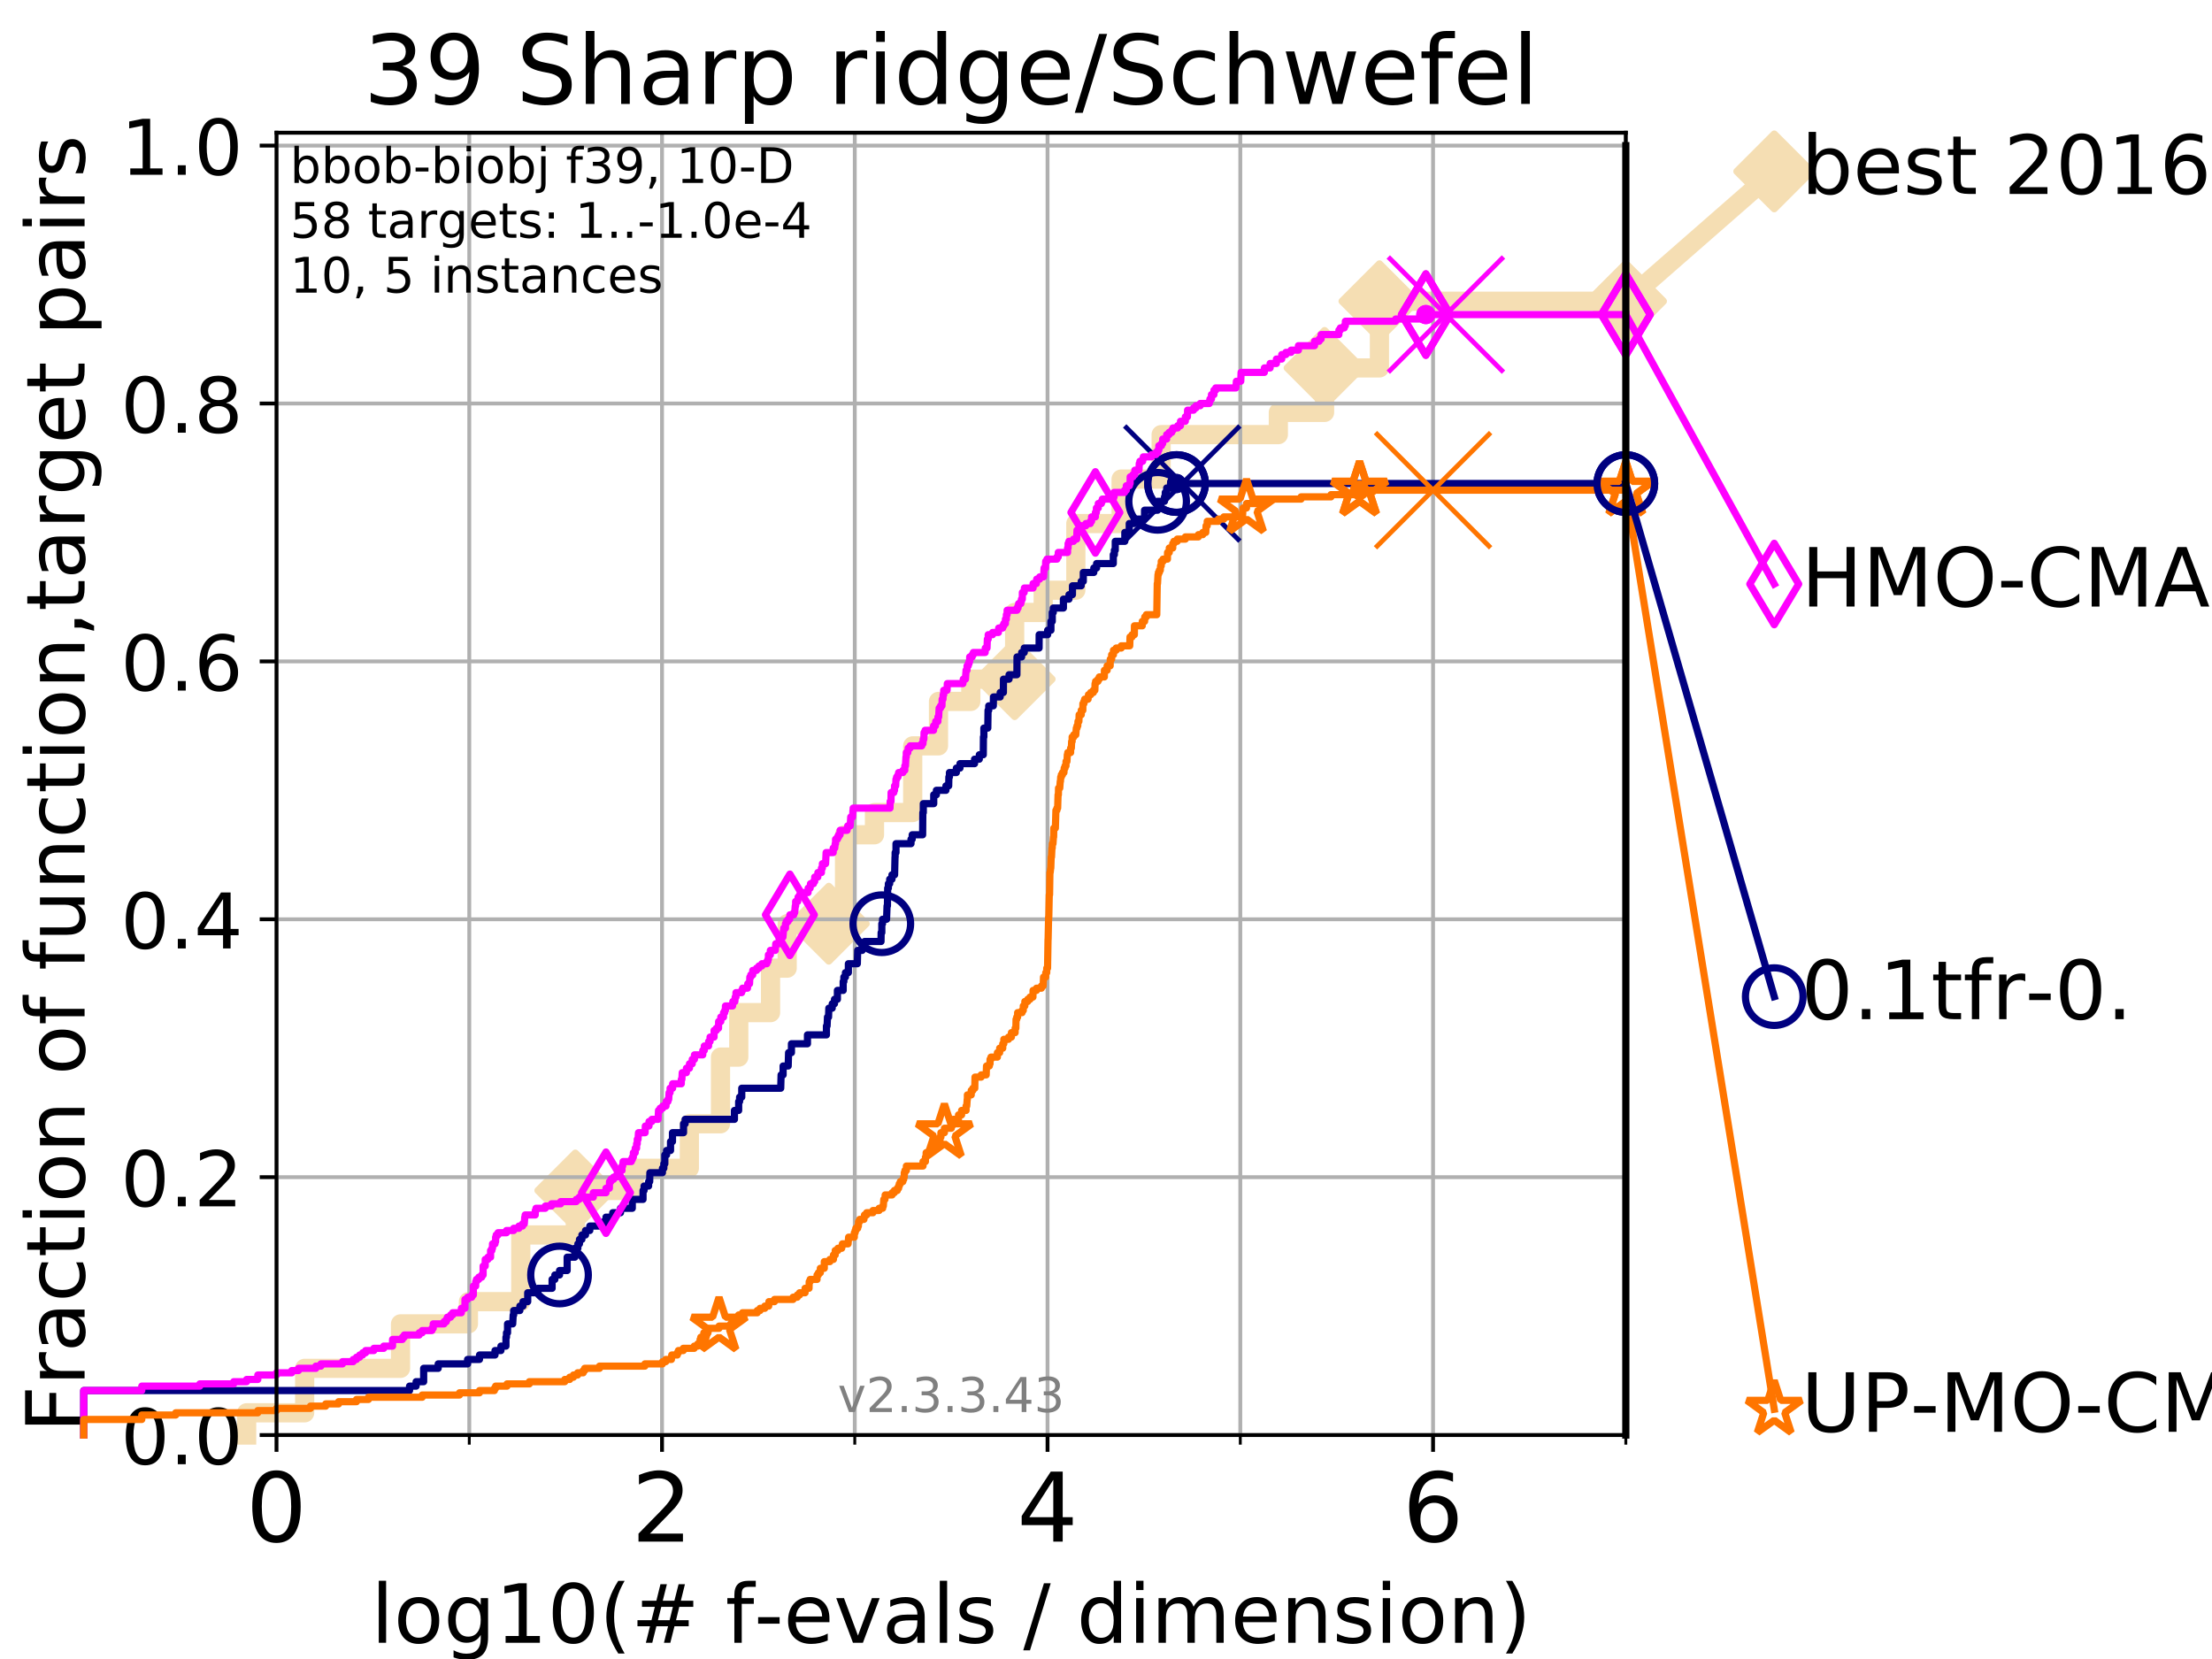 <?xml version="1.0" encoding="utf-8" standalone="no"?>
<!DOCTYPE svg PUBLIC "-//W3C//DTD SVG 1.1//EN"
  "http://www.w3.org/Graphics/SVG/1.1/DTD/svg11.dtd">
<!-- Created with matplotlib (https://matplotlib.org/) -->
<svg height="345.6pt" version="1.1" viewBox="0 0 460.8 345.6" width="460.8pt" xmlns="http://www.w3.org/2000/svg" xmlns:xlink="http://www.w3.org/1999/xlink">
 <defs>
  <style type="text/css">
*{stroke-linecap:butt;stroke-linejoin:round;}
  </style>
 </defs>
 <g id="figure_1">
  <g id="patch_1">
   <path d="M 0 345.6 
L 460.8 345.6 
L 460.8 0 
L 0 0 
z
" style="fill:#ffffff;"/>
  </g>
  <g id="axes_1">
   <g id="patch_2">
    <path d="M 57.6 298.944 
L 338.688 298.944 
L 338.688 27.648 
L 57.6 27.648 
z
" style="fill:#ffffff;"/>
   </g>
   <g id="line2d_1">
    <path d="M 51.38 298.944 
L 51.38 294.313 
L 63.468 294.313 
L 63.468 285.05 
L 83.438 285.05 
L 83.438 275.788 
L 97.58 275.788 
L 97.58 271.157 
L 108.484 271.157 
L 108.484 257.263 
L 119.85 257.263 
L 119.85 248.001 
L 132.109 248.001 
L 132.109 243.37 
L 143.603 243.37 
L 143.603 234.107 
L 150.094 234.107 
L 150.094 220.214 
L 153.897 220.214 
L 153.897 210.951 
L 160.519 210.951 
L 160.519 201.689 
L 163.985 201.689 
L 163.985 192.426 
L 172.652 192.426 
L 172.652 187.795 
L 175.93 187.795 
L 175.93 173.901 
L 182.173 173.901 
L 182.173 169.27 
L 190.134 169.27 
L 190.134 155.377 
L 195.506 155.377 
L 195.506 146.114 
L 202.236 146.114 
L 202.236 141.483 
L 211.369 141.483 
L 211.369 127.589 
L 217.314 127.589 
L 217.314 122.958 
L 224.115 122.958 
L 224.115 109.065 
L 233.551 109.065 
L 233.551 99.802 
L 241.889 99.802 
L 241.889 90.54 
L 266.303 90.54 
L 266.303 85.909 
L 275.932 85.909 
L 275.932 76.646 
L 287.362 76.646 
L 287.362 62.753 
L 338.688 62.753 
" style="fill:none;stroke:#f5deb3;stroke-linecap:square;stroke-width:4;"/>
   </g>
   <g id="line2d_2">
    <defs>
     <path d="M 0 7.778 
L 7.778 0 
L 0 -7.778 
L -7.778 0 
z
" id="m305dafbcc3" style="stroke:#f5deb3;stroke-linejoin:miter;stroke-width:1.5;"/>
    </defs>
    <g>
     <use style="fill:#f5deb3;stroke:#f5deb3;stroke-linejoin:miter;stroke-width:1.5;" x="119.85" xlink:href="#m305dafbcc3" y="248.001"/>
     <use style="fill:#f5deb3;stroke:#f5deb3;stroke-linejoin:miter;stroke-width:1.5;" x="172.652" xlink:href="#m305dafbcc3" y="192.426"/>
     <use style="fill:#f5deb3;stroke:#f5deb3;stroke-linejoin:miter;stroke-width:1.5;" x="211.369" xlink:href="#m305dafbcc3" y="141.483"/>
     <use style="fill:#f5deb3;stroke:#f5deb3;stroke-linejoin:miter;stroke-width:1.5;" x="275.932" xlink:href="#m305dafbcc3" y="76.646"/>
     <use style="fill:#f5deb3;stroke:#f5deb3;stroke-linejoin:miter;stroke-width:1.5;" x="287.362" xlink:href="#m305dafbcc3" y="62.753"/>
     <use style="fill:#f5deb3;stroke:#f5deb3;stroke-linejoin:miter;stroke-width:1.5;" x="338.688" xlink:href="#m305dafbcc3" y="62.753"/>
    </g>
   </g>
   <g id="line2d_3">
    <path style="fill:none;stroke:#f5deb3;stroke-linecap:square;stroke-width:4;"/>
    <g/>
   </g>
   <g id="line2d_4">
    <path d="M 338.688 62.753 
L 369.608 35.706 
" style="fill:none;stroke:#f5deb3;stroke-linecap:square;stroke-width:4;"/>
    <g>
     <use style="fill:#f5deb3;stroke:#f5deb3;stroke-linejoin:miter;stroke-width:1.5;" x="338.688" xlink:href="#m305dafbcc3" y="62.753"/>
     <use style="fill:#f5deb3;stroke:#f5deb3;stroke-linejoin:miter;stroke-width:1.5;" x="369.608" xlink:href="#m305dafbcc3" y="35.706"/>
    </g>
   </g>
   <g id="matplotlib.axis_1">
    <g id="xtick_1">
     <g id="line2d_5">
      <path clip-path="url(#p3342a70389)" d="M 57.6 298.944 
L 57.6 27.648 
" style="fill:none;stroke:#b0b0b0;stroke-linecap:square;stroke-width:0.8;"/>
     </g>
     <g id="line2d_6">
      <defs>
       <path d="M 0 0 
L 0 3.5 
" id="mfc89240031" style="stroke:#000000;stroke-width:0.8;"/>
      </defs>
      <g>
       <use style="stroke:#000000;stroke-width:0.8;" x="57.6" xlink:href="#mfc89240031" y="298.944"/>
      </g>
     </g>
     <g id="text_1">
      <!-- 0 -->
      <defs>
       <path d="M 31.781 66.406 
Q 24.172 66.406 20.328 58.906 
Q 16.5 51.422 16.5 36.375 
Q 16.5 21.391 20.328 13.891 
Q 24.172 6.391 31.781 6.391 
Q 39.453 6.391 43.281 13.891 
Q 47.125 21.391 47.125 36.375 
Q 47.125 51.422 43.281 58.906 
Q 39.453 66.406 31.781 66.406 
z
M 31.781 74.219 
Q 44.047 74.219 50.516 64.516 
Q 56.984 54.828 56.984 36.375 
Q 56.984 17.969 50.516 8.266 
Q 44.047 -1.422 31.781 -1.422 
Q 19.531 -1.422 13.062 8.266 
Q 6.594 17.969 6.594 36.375 
Q 6.594 54.828 13.062 64.516 
Q 19.531 74.219 31.781 74.219 
z
" id="DejaVuSans-48"/>
      </defs>
      <g transform="translate(51.237 321.141)scale(0.2 -0.2)">
       <use xlink:href="#DejaVuSans-48"/>
      </g>
     </g>
    </g>
    <g id="xtick_2">
     <g id="line2d_7">
      <path clip-path="url(#p3342a70389)" d="M 137.911 298.944 
L 137.911 27.648 
" style="fill:none;stroke:#b0b0b0;stroke-linecap:square;stroke-width:0.8;"/>
     </g>
     <g id="line2d_8">
      <g>
       <use style="stroke:#000000;stroke-width:0.8;" x="137.911" xlink:href="#mfc89240031" y="298.944"/>
      </g>
     </g>
     <g id="text_2">
      <!-- 2 -->
      <defs>
       <path d="M 19.188 8.297 
L 53.609 8.297 
L 53.609 0 
L 7.328 0 
L 7.328 8.297 
Q 12.938 14.109 22.625 23.891 
Q 32.328 33.688 34.812 36.531 
Q 39.547 41.844 41.422 45.531 
Q 43.312 49.219 43.312 52.781 
Q 43.312 58.594 39.234 62.25 
Q 35.156 65.922 28.609 65.922 
Q 23.969 65.922 18.812 64.312 
Q 13.672 62.703 7.812 59.422 
L 7.812 69.391 
Q 13.766 71.781 18.938 73 
Q 24.125 74.219 28.422 74.219 
Q 39.75 74.219 46.484 68.547 
Q 53.219 62.891 53.219 53.422 
Q 53.219 48.922 51.531 44.891 
Q 49.859 40.875 45.406 35.406 
Q 44.188 33.984 37.641 27.219 
Q 31.109 20.453 19.188 8.297 
z
" id="DejaVuSans-50"/>
      </defs>
      <g transform="translate(131.548 321.141)scale(0.2 -0.2)">
       <use xlink:href="#DejaVuSans-50"/>
      </g>
     </g>
    </g>
    <g id="xtick_3">
     <g id="line2d_9">
      <path clip-path="url(#p3342a70389)" d="M 218.222 298.944 
L 218.222 27.648 
" style="fill:none;stroke:#b0b0b0;stroke-linecap:square;stroke-width:0.8;"/>
     </g>
     <g id="line2d_10">
      <g>
       <use style="stroke:#000000;stroke-width:0.8;" x="218.222" xlink:href="#mfc89240031" y="298.944"/>
      </g>
     </g>
     <g id="text_3">
      <!-- 4 -->
      <defs>
       <path d="M 37.797 64.312 
L 12.891 25.391 
L 37.797 25.391 
z
M 35.203 72.906 
L 47.609 72.906 
L 47.609 25.391 
L 58.016 25.391 
L 58.016 17.188 
L 47.609 17.188 
L 47.609 0 
L 37.797 0 
L 37.797 17.188 
L 4.891 17.188 
L 4.891 26.703 
z
" id="DejaVuSans-52"/>
      </defs>
      <g transform="translate(211.859 321.141)scale(0.2 -0.2)">
       <use xlink:href="#DejaVuSans-52"/>
      </g>
     </g>
    </g>
    <g id="xtick_4">
     <g id="line2d_11">
      <path clip-path="url(#p3342a70389)" d="M 298.533 298.944 
L 298.533 27.648 
" style="fill:none;stroke:#b0b0b0;stroke-linecap:square;stroke-width:0.8;"/>
     </g>
     <g id="line2d_12">
      <g>
       <use style="stroke:#000000;stroke-width:0.8;" x="298.533" xlink:href="#mfc89240031" y="298.944"/>
      </g>
     </g>
     <g id="text_4">
      <!-- 6 -->
      <defs>
       <path d="M 33.016 40.375 
Q 26.375 40.375 22.484 35.828 
Q 18.609 31.297 18.609 23.391 
Q 18.609 15.531 22.484 10.953 
Q 26.375 6.391 33.016 6.391 
Q 39.656 6.391 43.531 10.953 
Q 47.406 15.531 47.406 23.391 
Q 47.406 31.297 43.531 35.828 
Q 39.656 40.375 33.016 40.375 
z
M 52.594 71.297 
L 52.594 62.312 
Q 48.875 64.062 45.094 64.984 
Q 41.312 65.922 37.594 65.922 
Q 27.828 65.922 22.672 59.328 
Q 17.531 52.734 16.797 39.406 
Q 19.672 43.656 24.016 45.922 
Q 28.375 48.188 33.594 48.188 
Q 44.578 48.188 50.953 41.516 
Q 57.328 34.859 57.328 23.391 
Q 57.328 12.156 50.688 5.359 
Q 44.047 -1.422 33.016 -1.422 
Q 20.359 -1.422 13.672 8.266 
Q 6.984 17.969 6.984 36.375 
Q 6.984 53.656 15.188 63.938 
Q 23.391 74.219 37.203 74.219 
Q 40.922 74.219 44.703 73.484 
Q 48.484 72.75 52.594 71.297 
z
" id="DejaVuSans-54"/>
      </defs>
      <g transform="translate(292.17 321.141)scale(0.2 -0.2)">
       <use xlink:href="#DejaVuSans-54"/>
      </g>
     </g>
    </g>
    <g id="xtick_5">
     <g id="line2d_13">
      <path clip-path="url(#p3342a70389)" d="M 97.755 298.944 
L 97.755 27.648 
" style="fill:none;stroke:#b0b0b0;stroke-linecap:square;stroke-width:0.8;"/>
     </g>
     <g id="line2d_14">
      <defs>
       <path d="M 0 0 
L 0 2 
" id="m6b65f11521" style="stroke:#000000;stroke-width:0.6;"/>
      </defs>
      <g>
       <use style="stroke:#000000;stroke-width:0.6;" x="97.755" xlink:href="#m6b65f11521" y="298.944"/>
      </g>
     </g>
    </g>
    <g id="xtick_6">
     <g id="line2d_15">
      <path clip-path="url(#p3342a70389)" d="M 178.066 298.944 
L 178.066 27.648 
" style="fill:none;stroke:#b0b0b0;stroke-linecap:square;stroke-width:0.8;"/>
     </g>
     <g id="line2d_16">
      <g>
       <use style="stroke:#000000;stroke-width:0.6;" x="178.066" xlink:href="#m6b65f11521" y="298.944"/>
      </g>
     </g>
    </g>
    <g id="xtick_7">
     <g id="line2d_17">
      <path clip-path="url(#p3342a70389)" d="M 258.377 298.944 
L 258.377 27.648 
" style="fill:none;stroke:#b0b0b0;stroke-linecap:square;stroke-width:0.8;"/>
     </g>
     <g id="line2d_18">
      <g>
       <use style="stroke:#000000;stroke-width:0.6;" x="258.377" xlink:href="#m6b65f11521" y="298.944"/>
      </g>
     </g>
    </g>
    <g id="xtick_8">
     <g id="line2d_19">
      <path clip-path="url(#p3342a70389)" d="M 338.688 298.944 
L 338.688 27.648 
" style="fill:none;stroke:#b0b0b0;stroke-linecap:square;stroke-width:0.8;"/>
     </g>
     <g id="line2d_20">
      <g>
       <use style="stroke:#000000;stroke-width:0.6;" x="338.688" xlink:href="#m6b65f11521" y="298.944"/>
      </g>
     </g>
    </g>
    <g id="text_5">
     <!-- log10(# f-evals / dimension) -->
     <defs>
      <path d="M 9.422 75.984 
L 18.406 75.984 
L 18.406 0 
L 9.422 0 
z
" id="DejaVuSans-108"/>
      <path d="M 30.609 48.391 
Q 23.391 48.391 19.188 42.75 
Q 14.984 37.109 14.984 27.297 
Q 14.984 17.484 19.156 11.844 
Q 23.344 6.203 30.609 6.203 
Q 37.797 6.203 41.984 11.859 
Q 46.188 17.531 46.188 27.297 
Q 46.188 37.016 41.984 42.703 
Q 37.797 48.391 30.609 48.391 
z
M 30.609 56 
Q 42.328 56 49.016 48.375 
Q 55.719 40.766 55.719 27.297 
Q 55.719 13.875 49.016 6.219 
Q 42.328 -1.422 30.609 -1.422 
Q 18.844 -1.422 12.172 6.219 
Q 5.516 13.875 5.516 27.297 
Q 5.516 40.766 12.172 48.375 
Q 18.844 56 30.609 56 
z
" id="DejaVuSans-111"/>
      <path d="M 45.406 27.984 
Q 45.406 37.75 41.375 43.109 
Q 37.359 48.484 30.078 48.484 
Q 22.859 48.484 18.828 43.109 
Q 14.797 37.75 14.797 27.984 
Q 14.797 18.266 18.828 12.891 
Q 22.859 7.516 30.078 7.516 
Q 37.359 7.516 41.375 12.891 
Q 45.406 18.266 45.406 27.984 
z
M 54.391 6.781 
Q 54.391 -7.172 48.188 -13.984 
Q 42 -20.797 29.203 -20.797 
Q 24.469 -20.797 20.266 -20.094 
Q 16.062 -19.391 12.109 -17.922 
L 12.109 -9.188 
Q 16.062 -11.328 19.922 -12.344 
Q 23.781 -13.375 27.781 -13.375 
Q 36.625 -13.375 41.016 -8.766 
Q 45.406 -4.156 45.406 5.172 
L 45.406 9.625 
Q 42.625 4.781 38.281 2.391 
Q 33.938 0 27.875 0 
Q 17.828 0 11.672 7.656 
Q 5.516 15.328 5.516 27.984 
Q 5.516 40.672 11.672 48.328 
Q 17.828 56 27.875 56 
Q 33.938 56 38.281 53.609 
Q 42.625 51.219 45.406 46.391 
L 45.406 54.688 
L 54.391 54.688 
z
" id="DejaVuSans-103"/>
      <path d="M 12.406 8.297 
L 28.516 8.297 
L 28.516 63.922 
L 10.984 60.406 
L 10.984 69.391 
L 28.422 72.906 
L 38.281 72.906 
L 38.281 8.297 
L 54.391 8.297 
L 54.391 0 
L 12.406 0 
z
" id="DejaVuSans-49"/>
      <path d="M 31 75.875 
Q 24.469 64.656 21.281 53.656 
Q 18.109 42.672 18.109 31.391 
Q 18.109 20.125 21.312 9.062 
Q 24.516 -2 31 -13.188 
L 23.188 -13.188 
Q 15.875 -1.703 12.234 9.375 
Q 8.594 20.453 8.594 31.391 
Q 8.594 42.281 12.203 53.312 
Q 15.828 64.359 23.188 75.875 
z
" id="DejaVuSans-40"/>
      <path d="M 51.125 44 
L 36.922 44 
L 32.812 27.688 
L 47.125 27.688 
z
M 43.797 71.781 
L 38.719 51.516 
L 52.984 51.516 
L 58.109 71.781 
L 65.922 71.781 
L 60.891 51.516 
L 76.125 51.516 
L 76.125 44 
L 58.984 44 
L 54.984 27.688 
L 70.516 27.688 
L 70.516 20.219 
L 53.078 20.219 
L 48 0 
L 40.188 0 
L 45.219 20.219 
L 30.906 20.219 
L 25.875 0 
L 18.016 0 
L 23.094 20.219 
L 7.719 20.219 
L 7.719 27.688 
L 24.906 27.688 
L 29 44 
L 13.281 44 
L 13.281 51.516 
L 30.906 51.516 
L 35.891 71.781 
z
" id="DejaVuSans-35"/>
      <path id="DejaVuSans-32"/>
      <path d="M 37.109 75.984 
L 37.109 68.5 
L 28.516 68.5 
Q 23.688 68.5 21.797 66.547 
Q 19.922 64.594 19.922 59.516 
L 19.922 54.688 
L 34.719 54.688 
L 34.719 47.703 
L 19.922 47.703 
L 19.922 0 
L 10.891 0 
L 10.891 47.703 
L 2.297 47.703 
L 2.297 54.688 
L 10.891 54.688 
L 10.891 58.5 
Q 10.891 67.625 15.141 71.797 
Q 19.391 75.984 28.609 75.984 
z
" id="DejaVuSans-102"/>
      <path d="M 4.891 31.391 
L 31.203 31.391 
L 31.203 23.391 
L 4.891 23.391 
z
" id="DejaVuSans-45"/>
      <path d="M 56.203 29.594 
L 56.203 25.203 
L 14.891 25.203 
Q 15.484 15.922 20.484 11.062 
Q 25.484 6.203 34.422 6.203 
Q 39.594 6.203 44.453 7.469 
Q 49.312 8.734 54.109 11.281 
L 54.109 2.781 
Q 49.266 0.734 44.188 -0.344 
Q 39.109 -1.422 33.891 -1.422 
Q 20.797 -1.422 13.156 6.188 
Q 5.516 13.812 5.516 26.812 
Q 5.516 40.234 12.766 48.109 
Q 20.016 56 32.328 56 
Q 43.359 56 49.781 48.891 
Q 56.203 41.797 56.203 29.594 
z
M 47.219 32.234 
Q 47.125 39.594 43.094 43.984 
Q 39.062 48.391 32.422 48.391 
Q 24.906 48.391 20.391 44.141 
Q 15.875 39.891 15.188 32.172 
z
" id="DejaVuSans-101"/>
      <path d="M 2.984 54.688 
L 12.5 54.688 
L 29.594 8.797 
L 46.688 54.688 
L 56.203 54.688 
L 35.688 0 
L 23.484 0 
z
" id="DejaVuSans-118"/>
      <path d="M 34.281 27.484 
Q 23.391 27.484 19.188 25 
Q 14.984 22.516 14.984 16.5 
Q 14.984 11.719 18.141 8.906 
Q 21.297 6.109 26.703 6.109 
Q 34.188 6.109 38.703 11.406 
Q 43.219 16.703 43.219 25.484 
L 43.219 27.484 
z
M 52.203 31.203 
L 52.203 0 
L 43.219 0 
L 43.219 8.297 
Q 40.141 3.328 35.547 0.953 
Q 30.953 -1.422 24.312 -1.422 
Q 15.922 -1.422 10.953 3.297 
Q 6 8.016 6 15.922 
Q 6 25.141 12.172 29.828 
Q 18.359 34.516 30.609 34.516 
L 43.219 34.516 
L 43.219 35.406 
Q 43.219 41.609 39.141 45 
Q 35.062 48.391 27.688 48.391 
Q 23 48.391 18.547 47.266 
Q 14.109 46.141 10.016 43.891 
L 10.016 52.203 
Q 14.938 54.109 19.578 55.047 
Q 24.219 56 28.609 56 
Q 40.484 56 46.344 49.844 
Q 52.203 43.703 52.203 31.203 
z
" id="DejaVuSans-97"/>
      <path d="M 44.281 53.078 
L 44.281 44.578 
Q 40.484 46.531 36.375 47.5 
Q 32.281 48.484 27.875 48.484 
Q 21.188 48.484 17.844 46.438 
Q 14.5 44.391 14.5 40.281 
Q 14.5 37.156 16.891 35.375 
Q 19.281 33.594 26.516 31.984 
L 29.594 31.297 
Q 39.156 29.25 43.188 25.516 
Q 47.219 21.781 47.219 15.094 
Q 47.219 7.469 41.188 3.016 
Q 35.156 -1.422 24.609 -1.422 
Q 20.219 -1.422 15.453 -0.562 
Q 10.688 0.297 5.422 2 
L 5.422 11.281 
Q 10.406 8.688 15.234 7.391 
Q 20.062 6.109 24.812 6.109 
Q 31.156 6.109 34.562 8.281 
Q 37.984 10.453 37.984 14.406 
Q 37.984 18.062 35.516 20.016 
Q 33.062 21.969 24.703 23.781 
L 21.578 24.516 
Q 13.234 26.266 9.516 29.906 
Q 5.812 33.547 5.812 39.891 
Q 5.812 47.609 11.281 51.797 
Q 16.75 56 26.812 56 
Q 31.781 56 36.172 55.266 
Q 40.578 54.547 44.281 53.078 
z
" id="DejaVuSans-115"/>
      <path d="M 25.391 72.906 
L 33.688 72.906 
L 8.297 -9.281 
L 0 -9.281 
z
" id="DejaVuSans-47"/>
      <path d="M 45.406 46.391 
L 45.406 75.984 
L 54.391 75.984 
L 54.391 0 
L 45.406 0 
L 45.406 8.203 
Q 42.578 3.328 38.25 0.953 
Q 33.938 -1.422 27.875 -1.422 
Q 17.969 -1.422 11.734 6.484 
Q 5.516 14.406 5.516 27.297 
Q 5.516 40.188 11.734 48.094 
Q 17.969 56 27.875 56 
Q 33.938 56 38.25 53.625 
Q 42.578 51.266 45.406 46.391 
z
M 14.797 27.297 
Q 14.797 17.391 18.875 11.75 
Q 22.953 6.109 30.078 6.109 
Q 37.203 6.109 41.297 11.75 
Q 45.406 17.391 45.406 27.297 
Q 45.406 37.203 41.297 42.844 
Q 37.203 48.484 30.078 48.484 
Q 22.953 48.484 18.875 42.844 
Q 14.797 37.203 14.797 27.297 
z
" id="DejaVuSans-100"/>
      <path d="M 9.422 54.688 
L 18.406 54.688 
L 18.406 0 
L 9.422 0 
z
M 9.422 75.984 
L 18.406 75.984 
L 18.406 64.594 
L 9.422 64.594 
z
" id="DejaVuSans-105"/>
      <path d="M 52 44.188 
Q 55.375 50.25 60.062 53.125 
Q 64.75 56 71.094 56 
Q 79.641 56 84.281 50.016 
Q 88.922 44.047 88.922 33.016 
L 88.922 0 
L 79.891 0 
L 79.891 32.719 
Q 79.891 40.578 77.094 44.375 
Q 74.312 48.188 68.609 48.188 
Q 61.625 48.188 57.562 43.547 
Q 53.516 38.922 53.516 30.906 
L 53.516 0 
L 44.484 0 
L 44.484 32.719 
Q 44.484 40.625 41.703 44.406 
Q 38.922 48.188 33.109 48.188 
Q 26.219 48.188 22.156 43.531 
Q 18.109 38.875 18.109 30.906 
L 18.109 0 
L 9.078 0 
L 9.078 54.688 
L 18.109 54.688 
L 18.109 46.188 
Q 21.188 51.219 25.484 53.609 
Q 29.781 56 35.688 56 
Q 41.656 56 45.828 52.969 
Q 50 49.953 52 44.188 
z
" id="DejaVuSans-109"/>
      <path d="M 54.891 33.016 
L 54.891 0 
L 45.906 0 
L 45.906 32.719 
Q 45.906 40.484 42.875 44.328 
Q 39.844 48.188 33.797 48.188 
Q 26.516 48.188 22.312 43.547 
Q 18.109 38.922 18.109 30.906 
L 18.109 0 
L 9.078 0 
L 9.078 54.688 
L 18.109 54.688 
L 18.109 46.188 
Q 21.344 51.125 25.703 53.562 
Q 30.078 56 35.797 56 
Q 45.219 56 50.047 50.172 
Q 54.891 44.344 54.891 33.016 
z
" id="DejaVuSans-110"/>
      <path d="M 8.016 75.875 
L 15.828 75.875 
Q 23.141 64.359 26.781 53.312 
Q 30.422 42.281 30.422 31.391 
Q 30.422 20.453 26.781 9.375 
Q 23.141 -1.703 15.828 -13.188 
L 8.016 -13.188 
Q 14.5 -2 17.703 9.062 
Q 20.906 20.125 20.906 31.391 
Q 20.906 42.672 17.703 53.656 
Q 14.5 64.656 8.016 75.875 
z
" id="DejaVuSans-41"/>
     </defs>
     <g transform="translate(77.303 342.218)scale(0.17 -0.17)">
      <use xlink:href="#DejaVuSans-108"/>
      <use x="27.783" xlink:href="#DejaVuSans-111"/>
      <use x="88.965" xlink:href="#DejaVuSans-103"/>
      <use x="152.441" xlink:href="#DejaVuSans-49"/>
      <use x="216.064" xlink:href="#DejaVuSans-48"/>
      <use x="279.688" xlink:href="#DejaVuSans-40"/>
      <use x="318.701" xlink:href="#DejaVuSans-35"/>
      <use x="402.49" xlink:href="#DejaVuSans-32"/>
      <use x="434.277" xlink:href="#DejaVuSans-102"/>
      <use x="469.404" xlink:href="#DejaVuSans-45"/>
      <use x="505.488" xlink:href="#DejaVuSans-101"/>
      <use x="567.012" xlink:href="#DejaVuSans-118"/>
      <use x="626.191" xlink:href="#DejaVuSans-97"/>
      <use x="687.471" xlink:href="#DejaVuSans-108"/>
      <use x="715.254" xlink:href="#DejaVuSans-115"/>
      <use x="767.354" xlink:href="#DejaVuSans-32"/>
      <use x="799.141" xlink:href="#DejaVuSans-47"/>
      <use x="832.832" xlink:href="#DejaVuSans-32"/>
      <use x="864.619" xlink:href="#DejaVuSans-100"/>
      <use x="928.096" xlink:href="#DejaVuSans-105"/>
      <use x="955.879" xlink:href="#DejaVuSans-109"/>
      <use x="1053.291" xlink:href="#DejaVuSans-101"/>
      <use x="1114.814" xlink:href="#DejaVuSans-110"/>
      <use x="1178.193" xlink:href="#DejaVuSans-115"/>
      <use x="1230.293" xlink:href="#DejaVuSans-105"/>
      <use x="1258.076" xlink:href="#DejaVuSans-111"/>
      <use x="1319.258" xlink:href="#DejaVuSans-110"/>
      <use x="1382.637" xlink:href="#DejaVuSans-41"/>
     </g>
    </g>
   </g>
   <g id="matplotlib.axis_2">
    <g id="ytick_1">
     <g id="line2d_21">
      <path clip-path="url(#p3342a70389)" d="M 57.6 298.944 
L 338.688 298.944 
" style="fill:none;stroke:#b0b0b0;stroke-linecap:square;stroke-width:0.8;"/>
     </g>
     <g id="line2d_22">
      <defs>
       <path d="M 0 0 
L -3.5 0 
" id="md498b2facc" style="stroke:#000000;stroke-width:0.8;"/>
      </defs>
      <g>
       <use style="stroke:#000000;stroke-width:0.8;" x="57.6" xlink:href="#md498b2facc" y="298.944"/>
      </g>
     </g>
     <g id="text_6">
      <!-- 0.0 -->
      <defs>
       <path d="M 10.688 12.406 
L 21 12.406 
L 21 0 
L 10.688 0 
z
" id="DejaVuSans-46"/>
      </defs>
      <g transform="translate(25.155 305.023)scale(0.16 -0.16)">
       <use xlink:href="#DejaVuSans-48"/>
       <use x="63.623" xlink:href="#DejaVuSans-46"/>
       <use x="95.41" xlink:href="#DejaVuSans-48"/>
      </g>
     </g>
    </g>
    <g id="ytick_2">
     <g id="line2d_23">
      <path clip-path="url(#p3342a70389)" d="M 57.6 245.222 
L 338.688 245.222 
" style="fill:none;stroke:#b0b0b0;stroke-linecap:square;stroke-width:0.8;"/>
     </g>
     <g id="line2d_24">
      <g>
       <use style="stroke:#000000;stroke-width:0.8;" x="57.6" xlink:href="#md498b2facc" y="245.222"/>
      </g>
     </g>
     <g id="text_7">
      <!-- 0.2 -->
      <g transform="translate(25.155 251.301)scale(0.16 -0.16)">
       <use xlink:href="#DejaVuSans-48"/>
       <use x="63.623" xlink:href="#DejaVuSans-46"/>
       <use x="95.41" xlink:href="#DejaVuSans-50"/>
      </g>
     </g>
    </g>
    <g id="ytick_3">
     <g id="line2d_25">
      <path clip-path="url(#p3342a70389)" d="M 57.6 191.5 
L 338.688 191.5 
" style="fill:none;stroke:#b0b0b0;stroke-linecap:square;stroke-width:0.8;"/>
     </g>
     <g id="line2d_26">
      <g>
       <use style="stroke:#000000;stroke-width:0.8;" x="57.6" xlink:href="#md498b2facc" y="191.5"/>
      </g>
     </g>
     <g id="text_8">
      <!-- 0.4 -->
      <g transform="translate(25.155 197.579)scale(0.16 -0.16)">
       <use xlink:href="#DejaVuSans-48"/>
       <use x="63.623" xlink:href="#DejaVuSans-46"/>
       <use x="95.41" xlink:href="#DejaVuSans-52"/>
      </g>
     </g>
    </g>
    <g id="ytick_4">
     <g id="line2d_27">
      <path clip-path="url(#p3342a70389)" d="M 57.6 137.778 
L 338.688 137.778 
" style="fill:none;stroke:#b0b0b0;stroke-linecap:square;stroke-width:0.8;"/>
     </g>
     <g id="line2d_28">
      <g>
       <use style="stroke:#000000;stroke-width:0.8;" x="57.6" xlink:href="#md498b2facc" y="137.778"/>
      </g>
     </g>
     <g id="text_9">
      <!-- 0.6 -->
      <g transform="translate(25.155 143.857)scale(0.16 -0.16)">
       <use xlink:href="#DejaVuSans-48"/>
       <use x="63.623" xlink:href="#DejaVuSans-46"/>
       <use x="95.41" xlink:href="#DejaVuSans-54"/>
      </g>
     </g>
    </g>
    <g id="ytick_5">
     <g id="line2d_29">
      <path clip-path="url(#p3342a70389)" d="M 57.6 84.056 
L 338.688 84.056 
" style="fill:none;stroke:#b0b0b0;stroke-linecap:square;stroke-width:0.8;"/>
     </g>
     <g id="line2d_30">
      <g>
       <use style="stroke:#000000;stroke-width:0.8;" x="57.6" xlink:href="#md498b2facc" y="84.056"/>
      </g>
     </g>
     <g id="text_10">
      <!-- 0.8 -->
      <defs>
       <path d="M 31.781 34.625 
Q 24.75 34.625 20.719 30.859 
Q 16.703 27.094 16.703 20.516 
Q 16.703 13.922 20.719 10.156 
Q 24.75 6.391 31.781 6.391 
Q 38.812 6.391 42.859 10.172 
Q 46.922 13.969 46.922 20.516 
Q 46.922 27.094 42.891 30.859 
Q 38.875 34.625 31.781 34.625 
z
M 21.922 38.812 
Q 15.578 40.375 12.031 44.719 
Q 8.5 49.078 8.5 55.328 
Q 8.5 64.062 14.719 69.141 
Q 20.953 74.219 31.781 74.219 
Q 42.672 74.219 48.875 69.141 
Q 55.078 64.062 55.078 55.328 
Q 55.078 49.078 51.531 44.719 
Q 48 40.375 41.703 38.812 
Q 48.828 37.156 52.797 32.312 
Q 56.781 27.484 56.781 20.516 
Q 56.781 9.906 50.312 4.234 
Q 43.844 -1.422 31.781 -1.422 
Q 19.734 -1.422 13.25 4.234 
Q 6.781 9.906 6.781 20.516 
Q 6.781 27.484 10.781 32.312 
Q 14.797 37.156 21.922 38.812 
z
M 18.312 54.391 
Q 18.312 48.734 21.844 45.562 
Q 25.391 42.391 31.781 42.391 
Q 38.141 42.391 41.719 45.562 
Q 45.312 48.734 45.312 54.391 
Q 45.312 60.062 41.719 63.234 
Q 38.141 66.406 31.781 66.406 
Q 25.391 66.406 21.844 63.234 
Q 18.312 60.062 18.312 54.391 
z
" id="DejaVuSans-56"/>
      </defs>
      <g transform="translate(25.155 90.135)scale(0.16 -0.16)">
       <use xlink:href="#DejaVuSans-48"/>
       <use x="63.623" xlink:href="#DejaVuSans-46"/>
       <use x="95.41" xlink:href="#DejaVuSans-56"/>
      </g>
     </g>
    </g>
    <g id="ytick_6">
     <g id="line2d_31">
      <path clip-path="url(#p3342a70389)" d="M 57.6 30.334 
L 338.688 30.334 
" style="fill:none;stroke:#b0b0b0;stroke-linecap:square;stroke-width:0.8;"/>
     </g>
     <g id="line2d_32">
      <g>
       <use style="stroke:#000000;stroke-width:0.8;" x="57.6" xlink:href="#md498b2facc" y="30.334"/>
      </g>
     </g>
     <g id="text_11">
      <!-- 1.0 -->
      <g transform="translate(25.155 36.413)scale(0.16 -0.16)">
       <use xlink:href="#DejaVuSans-49"/>
       <use x="63.623" xlink:href="#DejaVuSans-46"/>
       <use x="95.41" xlink:href="#DejaVuSans-48"/>
      </g>
     </g>
    </g>
    <g id="text_12">
     <!-- Fraction of function,target pairs -->
     <defs>
      <path d="M 9.812 72.906 
L 51.703 72.906 
L 51.703 64.594 
L 19.672 64.594 
L 19.672 43.109 
L 48.578 43.109 
L 48.578 34.812 
L 19.672 34.812 
L 19.672 0 
L 9.812 0 
z
" id="DejaVuSans-70"/>
      <path d="M 41.109 46.297 
Q 39.594 47.172 37.812 47.578 
Q 36.031 48 33.891 48 
Q 26.266 48 22.188 43.047 
Q 18.109 38.094 18.109 28.812 
L 18.109 0 
L 9.078 0 
L 9.078 54.688 
L 18.109 54.688 
L 18.109 46.188 
Q 20.953 51.172 25.484 53.578 
Q 30.031 56 36.531 56 
Q 37.453 56 38.578 55.875 
Q 39.703 55.766 41.062 55.516 
z
" id="DejaVuSans-114"/>
      <path d="M 48.781 52.594 
L 48.781 44.188 
Q 44.969 46.297 41.141 47.344 
Q 37.312 48.391 33.406 48.391 
Q 24.656 48.391 19.812 42.844 
Q 14.984 37.312 14.984 27.297 
Q 14.984 17.281 19.812 11.734 
Q 24.656 6.203 33.406 6.203 
Q 37.312 6.203 41.141 7.25 
Q 44.969 8.297 48.781 10.406 
L 48.781 2.094 
Q 45.016 0.344 40.984 -0.531 
Q 36.969 -1.422 32.422 -1.422 
Q 20.062 -1.422 12.781 6.344 
Q 5.516 14.109 5.516 27.297 
Q 5.516 40.672 12.859 48.328 
Q 20.219 56 33.016 56 
Q 37.156 56 41.109 55.141 
Q 45.062 54.297 48.781 52.594 
z
" id="DejaVuSans-99"/>
      <path d="M 18.312 70.219 
L 18.312 54.688 
L 36.812 54.688 
L 36.812 47.703 
L 18.312 47.703 
L 18.312 18.016 
Q 18.312 11.328 20.141 9.422 
Q 21.969 7.516 27.594 7.516 
L 36.812 7.516 
L 36.812 0 
L 27.594 0 
Q 17.188 0 13.234 3.875 
Q 9.281 7.766 9.281 18.016 
L 9.281 47.703 
L 2.688 47.703 
L 2.688 54.688 
L 9.281 54.688 
L 9.281 70.219 
z
" id="DejaVuSans-116"/>
      <path d="M 8.5 21.578 
L 8.5 54.688 
L 17.484 54.688 
L 17.484 21.922 
Q 17.484 14.156 20.5 10.266 
Q 23.531 6.391 29.594 6.391 
Q 36.859 6.391 41.078 11.031 
Q 45.312 15.672 45.312 23.688 
L 45.312 54.688 
L 54.297 54.688 
L 54.297 0 
L 45.312 0 
L 45.312 8.406 
Q 42.047 3.422 37.719 1 
Q 33.406 -1.422 27.688 -1.422 
Q 18.266 -1.422 13.375 4.438 
Q 8.5 10.297 8.5 21.578 
z
M 31.109 56 
z
" id="DejaVuSans-117"/>
      <path d="M 11.719 12.406 
L 22.016 12.406 
L 22.016 4 
L 14.016 -11.625 
L 7.719 -11.625 
L 11.719 4 
z
" id="DejaVuSans-44"/>
      <path d="M 18.109 8.203 
L 18.109 -20.797 
L 9.078 -20.797 
L 9.078 54.688 
L 18.109 54.688 
L 18.109 46.391 
Q 20.953 51.266 25.266 53.625 
Q 29.594 56 35.594 56 
Q 45.562 56 51.781 48.094 
Q 58.016 40.188 58.016 27.297 
Q 58.016 14.406 51.781 6.484 
Q 45.562 -1.422 35.594 -1.422 
Q 29.594 -1.422 25.266 0.953 
Q 20.953 3.328 18.109 8.203 
z
M 48.688 27.297 
Q 48.688 37.203 44.609 42.844 
Q 40.531 48.484 33.406 48.484 
Q 26.266 48.484 22.188 42.844 
Q 18.109 37.203 18.109 27.297 
Q 18.109 17.391 22.188 11.75 
Q 26.266 6.109 33.406 6.109 
Q 40.531 6.109 44.609 11.75 
Q 48.688 17.391 48.688 27.297 
z
" id="DejaVuSans-112"/>
     </defs>
     <g transform="translate(17.62 298.435)rotate(-90)scale(0.17 -0.17)">
      <use xlink:href="#DejaVuSans-70"/>
      <use x="57.41" xlink:href="#DejaVuSans-114"/>
      <use x="98.523" xlink:href="#DejaVuSans-97"/>
      <use x="159.803" xlink:href="#DejaVuSans-99"/>
      <use x="214.783" xlink:href="#DejaVuSans-116"/>
      <use x="253.992" xlink:href="#DejaVuSans-105"/>
      <use x="281.775" xlink:href="#DejaVuSans-111"/>
      <use x="342.957" xlink:href="#DejaVuSans-110"/>
      <use x="406.336" xlink:href="#DejaVuSans-32"/>
      <use x="438.123" xlink:href="#DejaVuSans-111"/>
      <use x="499.305" xlink:href="#DejaVuSans-102"/>
      <use x="534.51" xlink:href="#DejaVuSans-32"/>
      <use x="566.297" xlink:href="#DejaVuSans-102"/>
      <use x="601.502" xlink:href="#DejaVuSans-117"/>
      <use x="664.881" xlink:href="#DejaVuSans-110"/>
      <use x="728.26" xlink:href="#DejaVuSans-99"/>
      <use x="783.24" xlink:href="#DejaVuSans-116"/>
      <use x="822.449" xlink:href="#DejaVuSans-105"/>
      <use x="850.232" xlink:href="#DejaVuSans-111"/>
      <use x="911.414" xlink:href="#DejaVuSans-110"/>
      <use x="974.793" xlink:href="#DejaVuSans-44"/>
      <use x="1006.58" xlink:href="#DejaVuSans-116"/>
      <use x="1045.789" xlink:href="#DejaVuSans-97"/>
      <use x="1107.068" xlink:href="#DejaVuSans-114"/>
      <use x="1148.166" xlink:href="#DejaVuSans-103"/>
      <use x="1211.643" xlink:href="#DejaVuSans-101"/>
      <use x="1273.166" xlink:href="#DejaVuSans-116"/>
      <use x="1312.375" xlink:href="#DejaVuSans-32"/>
      <use x="1344.162" xlink:href="#DejaVuSans-112"/>
      <use x="1407.639" xlink:href="#DejaVuSans-97"/>
      <use x="1468.918" xlink:href="#DejaVuSans-105"/>
      <use x="1496.701" xlink:href="#DejaVuSans-114"/>
      <use x="1537.814" xlink:href="#DejaVuSans-115"/>
     </g>
    </g>
   </g>
   <g id="line2d_33">
    <defs>
     <path d="M 0 1.5 
C 0.398 1.5 0.779 1.342 1.061 1.061 
C 1.342 0.779 1.5 0.398 1.5 0 
C 1.5 -0.398 1.342 -0.779 1.061 -1.061 
C 0.779 -1.342 0.398 -1.5 0 -1.5 
C -0.398 -1.5 -0.779 -1.342 -1.061 -1.061 
C -1.342 -0.779 -1.5 -0.398 -1.5 0 
C -1.5 0.398 -1.342 0.779 -1.061 1.061 
C -0.779 1.342 -0.398 1.5 0 1.5 
z
" id="m0c5b84fee5" style="stroke:#f5deb3;"/>
    </defs>
    <g>
     <use style="fill:#f5deb3;stroke:#f5deb3;" x="287.362" xlink:href="#m0c5b84fee5" y="62.753"/>
     <use style="fill:#f5deb3;stroke:#f5deb3;" x="287.362" xlink:href="#m0c5b84fee5" y="62.753"/>
    </g>
   </g>
   <g id="line2d_34">
    <defs>
     <path d="M 0 1.5 
C 0.398 1.5 0.779 1.342 1.061 1.061 
C 1.342 0.779 1.5 0.398 1.5 0 
C 1.5 -0.398 1.342 -0.779 1.061 -1.061 
C 0.779 -1.342 0.398 -1.5 0 -1.5 
C -0.398 -1.5 -0.779 -1.342 -1.061 -1.061 
C -1.342 -0.779 -1.5 -0.398 -1.5 0 
C -1.5 0.398 -1.342 0.779 -1.061 1.061 
C -0.779 1.342 -0.398 1.5 0 1.5 
z
" id="m6f9b560d96" style="stroke:#000080;"/>
    </defs>
    <g>
     <use style="fill:#000080;stroke:#000080;" x="245.096" xlink:href="#m6f9b560d96" y="100.728"/>
     <use style="fill:#000080;stroke:#000080;" x="245.096" xlink:href="#m6f9b560d96" y="100.728"/>
    </g>
   </g>
   <g id="line2d_35">
    <path d="M 17.445 298.944 
L 17.445 289.682 
L 85.315 289.682 
L 85.315 288.755 
L 86.684 288.755 
L 86.684 287.829 
L 88.256 287.829 
L 88.256 285.05 
L 91.284 285.05 
L 91.284 284.124 
L 97.403 284.124 
L 97.403 283.198 
L 99.887 283.198 
L 99.887 282.272 
L 103.118 282.272 
L 103.118 281.345 
L 104.355 281.345 
L 104.355 280.419 
L 105.398 280.419 
L 105.398 278.567 
L 105.51 278.567 
L 105.51 277.64 
L 105.733 277.64 
L 105.733 275.788 
L 106.803 275.788 
L 106.906 273.935 
L 107.009 273.935 
L 107.009 273.009 
L 108.294 273.009 
L 108.294 272.083 
L 108.949 272.083 
L 108.949 271.157 
L 109.93 271.157 
L 109.93 269.304 
L 112.052 269.304 
L 112.052 268.378 
L 115.012 268.378 
L 115.012 266.526 
L 115.586 266.526 
L 115.586 265.599 
L 116.562 265.599 
L 116.562 264.673 
L 118.149 264.673 
L 118.149 261.894 
L 119.752 261.894 
L 119.752 260.042 
L 120.382 260.042 
L 120.382 259.116 
L 120.713 259.116 
L 120.713 258.189 
L 121.219 258.189 
L 121.219 257.263 
L 121.975 257.263 
L 121.975 256.337 
L 122.865 256.337 
L 122.865 255.411 
L 125.788 255.411 
L 125.788 254.484 
L 126.236 254.484 
L 126.236 253.558 
L 127.643 253.558 
L 127.643 252.632 
L 129.262 252.632 
L 129.262 251.706 
L 131.716 251.706 
L 131.716 249.853 
L 133.954 249.853 
L 133.954 248.001 
L 134.171 248.001 
L 134.171 247.075 
L 135.118 247.075 
L 135.118 246.148 
L 135.341 246.148 
L 135.382 244.296 
L 137.998 244.296 
L 137.998 243.37 
L 138.29 243.37 
L 138.29 242.443 
L 138.494 242.443 
L 138.494 240.591 
L 138.861 240.591 
L 138.861 239.665 
L 139.684 239.665 
L 139.684 237.812 
L 140.088 237.812 
L 140.088 235.96 
L 142.392 235.96 
L 142.392 234.107 
L 142.726 234.107 
L 142.726 233.181 
L 152.996 233.181 
L 152.996 231.328 
L 153.876 231.328 
L 153.876 229.476 
L 154.071 229.476 
L 154.071 228.55 
L 154.521 228.55 
L 154.521 226.697 
L 162.64 226.697 
L 162.716 223.918 
L 163.136 223.918 
L 163.136 222.066 
L 164.195 222.066 
L 164.276 219.287 
L 164.873 219.287 
L 164.873 217.435 
L 168.211 217.435 
L 168.211 215.582 
L 172.162 215.582 
L 172.162 213.73 
L 172.299 213.73 
L 172.379 211.877 
L 172.602 211.877 
L 172.659 210.025 
L 173.365 210.025 
L 173.365 209.099 
L 173.836 209.099 
L 173.836 208.172 
L 174.445 208.172 
L 174.445 206.32 
L 175.65 206.32 
L 175.65 204.467 
L 175.791 204.467 
L 175.791 203.541 
L 176.12 203.541 
L 176.12 202.615 
L 176.733 202.615 
L 176.733 200.762 
L 178.599 200.762 
L 178.671 197.984 
L 179.622 197.984 
L 179.622 197.057 
L 180.109 197.057 
L 180.109 196.131 
L 183.533 196.131 
L 183.556 194.279 
L 183.698 194.279 
L 183.698 192.426 
L 183.85 192.426 
L 183.85 191.5 
L 184.685 191.5 
L 184.79 188.721 
L 184.868 188.721 
L 184.919 185.016 
L 185.064 185.016 
L 185.064 184.09 
L 185.337 184.09 
L 185.337 183.164 
L 185.813 183.164 
L 185.813 182.238 
L 186.361 182.238 
L 186.45 178.533 
L 186.474 178.533 
L 186.474 177.606 
L 186.654 177.606 
L 186.654 175.754 
L 189.778 175.754 
L 189.778 174.828 
L 190.028 174.828 
L 190.028 173.901 
L 192.201 173.901 
L 192.241 169.27 
L 192.341 169.27 
L 192.341 167.418 
L 194.514 167.418 
L 194.514 165.565 
L 195.068 165.565 
L 195.068 164.639 
L 197.056 164.639 
L 197.056 163.713 
L 197.63 163.713 
L 197.668 161.86 
L 197.784 161.86 
L 197.784 160.934 
L 199.227 160.934 
L 199.227 160.008 
L 199.982 160.008 
L 199.982 159.082 
L 203.014 159.082 
L 203.014 158.155 
L 204.006 158.155 
L 204.006 157.229 
L 204.835 157.229 
L 204.869 153.524 
L 204.957 153.524 
L 204.957 151.672 
L 205.778 151.672 
L 205.828 147.967 
L 205.971 147.967 
L 205.971 147.04 
L 206.929 147.04 
L 206.955 145.188 
L 208.355 145.188 
L 208.355 144.262 
L 209.025 144.262 
L 209.041 141.483 
L 210.203 141.483 
L 210.203 140.557 
L 211.84 140.557 
L 211.863 136.852 
L 212.824 136.852 
L 212.824 135.926 
L 213.368 135.926 
L 213.368 134.999 
L 216.459 134.999 
L 216.477 132.221 
L 218.24 132.221 
L 218.24 131.294 
L 218.925 131.294 
L 218.925 129.442 
L 219.207 129.442 
L 219.207 127.589 
L 219.416 127.589 
L 219.416 126.663 
L 221.527 126.663 
L 221.527 124.811 
L 222.689 124.811 
L 222.689 123.884 
L 223.406 123.884 
L 223.418 122.032 
L 225.231 122.032 
L 225.231 121.106 
L 225.671 121.106 
L 225.671 119.253 
L 227.859 119.253 
L 227.859 118.327 
L 228.441 118.327 
L 228.441 117.401 
L 231.919 117.401 
L 231.919 115.548 
L 232.143 115.548 
L 232.143 114.622 
L 232.33 114.622 
L 232.33 112.77 
L 234.321 112.77 
L 234.321 110.917 
L 235.243 110.917 
L 235.243 109.065 
L 236.289 109.065 
L 236.289 108.138 
L 238.43 108.138 
L 238.43 106.286 
L 241.155 106.286 
L 241.155 104.433 
L 242.585 104.433 
L 242.585 103.507 
L 242.746 103.507 
L 242.746 102.581 
L 243.042 102.581 
L 243.042 101.655 
L 245.096 101.655 
L 245.096 100.728 
L 338.688 100.728 
L 338.688 100.728 
" style="fill:none;stroke:#000080;stroke-linecap:square;stroke-width:1.5;"/>
   </g>
   <g id="line2d_36">
    <defs>
     <path d="M 0 6 
C 1.591 6 3.117 5.368 4.243 4.243 
C 5.368 3.117 6 1.591 6 0 
C 6 -1.591 5.368 -3.117 4.243 -4.243 
C 3.117 -5.368 1.591 -6 0 -6 
C -1.591 -6 -3.117 -5.368 -4.243 -4.243 
C -5.368 -3.117 -6 -1.591 -6 0 
C -6 1.591 -5.368 3.117 -4.243 4.243 
C -3.117 5.368 -1.591 6 0 6 
z
" id="m46376d548b" style="stroke:#000080;stroke-width:1.5;"/>
    </defs>
    <g>
     <use style="fill-opacity:0;stroke:#000080;stroke-width:1.5;" x="116.562" xlink:href="#m46376d548b" y="265.599"/>
     <use style="fill-opacity:0;stroke:#000080;stroke-width:1.5;" x="183.698" xlink:href="#m46376d548b" y="192.426"/>
     <use style="fill-opacity:0;stroke:#000080;stroke-width:1.5;" x="241.155" xlink:href="#m46376d548b" y="104.433"/>
     <use style="fill-opacity:0;stroke:#000080;stroke-width:1.5;" x="245.096" xlink:href="#m46376d548b" y="100.728"/>
     <use style="fill-opacity:0;stroke:#000080;stroke-width:1.5;" x="245.096" xlink:href="#m46376d548b" y="100.728"/>
     <use style="fill-opacity:0;stroke:#000080;stroke-width:1.5;" x="338.688" xlink:href="#m46376d548b" y="100.728"/>
    </g>
   </g>
   <g id="line2d_37">
    <path style="fill:none;stroke:#000080;stroke-linecap:square;stroke-width:1.5;"/>
    <g/>
   </g>
   <g id="line2d_38">
    <path clip-path="url(#p3342a70389)" d="M 246.289 100.728 
" style="fill:none;stroke:#000080;stroke-linecap:square;stroke-width:1.5;"/>
    <defs>
     <path d="M -12 12 
L 12 -12 
M -12 -12 
L 12 12 
" id="m1f19a0f07d" style="stroke:#000080;"/>
    </defs>
    <g clip-path="url(#p3342a70389)">
     <use style="fill:#000080;stroke:#000080;" x="246.289" xlink:href="#m1f19a0f07d" y="100.728"/>
    </g>
   </g>
   <g id="line2d_39">
    <defs>
     <path d="M 0 1.5 
C 0.398 1.5 0.779 1.342 1.061 1.061 
C 1.342 0.779 1.5 0.398 1.5 0 
C 1.5 -0.398 1.342 -0.779 1.061 -1.061 
C 0.779 -1.342 0.398 -1.5 0 -1.5 
C -0.398 -1.5 -0.779 -1.342 -1.061 -1.061 
C -1.342 -0.779 -1.5 -0.398 -1.5 0 
C -1.5 0.398 -1.342 0.779 -1.061 1.061 
C -0.779 1.342 -0.398 1.5 0 1.5 
z
" id="ma8f0c13419" style="stroke:#ff00ff;"/>
    </defs>
    <g>
     <use style="fill:#ff00ff;stroke:#ff00ff;" x="297.032" xlink:href="#ma8f0c13419" y="65.531"/>
     <use style="fill:#ff00ff;stroke:#ff00ff;" x="297.032" xlink:href="#ma8f0c13419" y="65.531"/>
    </g>
   </g>
   <g id="line2d_40">
    <path d="M 17.445 298.944 
L 17.445 289.682 
L 29.533 289.682 
L 29.533 288.755 
L 41.621 288.755 
L 41.621 288.292 
L 48.692 288.292 
L 48.692 287.829 
L 51.38 287.829 
L 51.38 287.366 
L 53.709 287.366 
L 53.709 286.44 
L 57.6 286.44 
L 57.6 285.977 
L 60.78 285.977 
L 60.78 285.514 
L 62.175 285.514 
L 62.175 285.05 
L 65.797 285.05 
L 65.797 284.587 
L 66.854 284.587 
L 66.854 284.124 
L 71.35 284.124 
L 71.35 283.661 
L 73.579 283.661 
L 73.579 283.198 
L 74.263 283.198 
L 74.263 282.735 
L 74.922 282.735 
L 74.922 282.272 
L 75.556 282.272 
L 75.556 281.809 
L 76.168 281.809 
L 76.168 281.345 
L 77.885 281.345 
L 77.885 280.882 
L 79.939 280.882 
L 79.939 280.419 
L 81.776 280.419 
L 81.776 279.03 
L 83.83 279.03 
L 83.83 278.567 
L 84.213 278.567 
L 84.213 278.104 
L 87.33 278.104 
L 87.33 277.64 
L 87.952 277.64 
L 87.952 277.177 
L 89.973 277.177 
L 89.973 276.714 
L 90.243 276.714 
L 90.243 275.788 
L 92.504 275.788 
L 92.504 275.325 
L 92.969 275.325 
L 92.969 274.862 
L 93.197 274.862 
L 93.197 274.399 
L 93.864 274.399 
L 93.864 273.935 
L 94.295 273.935 
L 94.295 273.472 
L 96.111 273.472 
L 96.111 272.546 
L 96.861 272.546 
L 96.861 270.694 
L 97.403 270.694 
L 97.403 270.231 
L 98.271 270.231 
L 98.271 269.767 
L 98.606 269.767 
L 98.606 267.915 
L 99.098 267.915 
L 99.098 266.989 
L 99.258 266.989 
L 99.258 266.526 
L 99.732 266.526 
L 99.732 266.062 
L 100.344 266.062 
L 100.344 265.599 
L 100.642 265.599 
L 100.642 263.747 
L 101.08 263.747 
L 101.08 262.357 
L 101.647 262.357 
L 101.647 261.894 
L 102.196 261.894 
L 102.196 260.505 
L 102.465 260.505 
L 102.465 260.042 
L 102.597 260.042 
L 102.597 259.116 
L 103.118 259.116 
L 103.118 258.653 
L 103.246 258.653 
L 103.246 257.726 
L 103.372 257.726 
L 103.372 257.263 
L 103.747 257.263 
L 103.747 256.8 
L 105.51 256.8 
L 105.51 256.337 
L 107.009 256.337 
L 107.009 255.874 
L 108.103 255.874 
L 108.103 255.411 
L 108.857 255.411 
L 108.857 254.948 
L 109.222 254.948 
L 109.312 253.558 
L 109.402 253.558 
L 109.402 253.095 
L 111.506 253.095 
L 111.506 252.169 
L 111.663 252.169 
L 111.663 251.706 
L 113.595 251.706 
L 113.595 251.243 
L 114.882 251.243 
L 114.882 250.779 
L 116.798 250.779 
L 116.798 250.316 
L 120.045 250.316 
L 120.045 249.853 
L 120.666 249.853 
L 120.666 249.39 
L 123.594 249.39 
L 123.594 248.464 
L 126.236 248.464 
L 126.236 247.538 
L 126.937 247.538 
L 126.97 246.148 
L 127.262 246.148 
L 127.262 245.685 
L 127.799 245.685 
L 127.799 245.222 
L 128.441 245.222 
L 128.441 244.759 
L 128.68 244.759 
L 128.68 243.833 
L 129.574 243.833 
L 129.574 242.906 
L 129.714 242.906 
L 129.798 241.98 
L 131.515 241.98 
L 131.515 241.517 
L 131.74 241.517 
L 131.74 241.054 
L 131.938 241.054 
L 131.938 240.128 
L 132.327 240.128 
L 132.327 239.201 
L 132.613 239.201 
L 132.613 238.275 
L 132.754 238.275 
L 132.754 237.349 
L 132.917 237.349 
L 133.01 235.96 
L 134.386 235.96 
L 134.429 234.57 
L 135.199 234.57 
L 135.199 233.644 
L 135.78 233.644 
L 135.78 233.181 
L 137.09 233.181 
L 137.181 231.328 
L 137.523 231.328 
L 137.523 230.865 
L 138.05 230.865 
L 138.05 230.402 
L 138.745 230.402 
L 138.778 229.476 
L 139.14 229.476 
L 139.14 229.013 
L 139.301 229.013 
L 139.382 227.623 
L 139.589 227.623 
L 139.589 226.697 
L 140.119 226.697 
L 140.119 225.771 
L 141.927 225.771 
L 141.927 224.845 
L 142.052 224.845 
L 142.12 223.455 
L 142.989 223.455 
L 142.989 222.529 
L 143.629 222.529 
L 143.629 221.603 
L 144.209 221.603 
L 144.209 220.677 
L 144.665 220.677 
L 144.665 219.75 
L 146.399 219.75 
L 146.399 218.824 
L 146.718 218.824 
L 146.718 217.898 
L 147.61 217.898 
L 147.61 216.972 
L 147.918 216.972 
L 147.918 216.045 
L 148.752 216.045 
L 148.761 214.656 
L 149.232 214.656 
L 149.232 214.193 
L 149.682 214.193 
L 149.7 212.804 
L 150.155 212.804 
L 150.155 211.877 
L 150.725 211.877 
L 150.725 210.951 
L 150.974 210.951 
L 150.974 210.488 
L 151.122 210.488 
L 151.122 209.562 
L 152.61 209.562 
L 152.662 208.635 
L 153.091 208.635 
L 153.149 207.709 
L 153.316 207.709 
L 153.316 206.783 
L 154.5 206.783 
L 154.5 206.32 
L 154.695 206.32 
L 154.695 205.857 
L 155.717 205.857 
L 155.767 204.931 
L 156.145 204.931 
L 156.206 203.541 
L 156.406 203.541 
L 156.406 203.078 
L 156.812 203.078 
L 156.812 202.152 
L 157.602 202.152 
L 157.602 201.689 
L 158.102 201.689 
L 158.102 201.226 
L 158.716 201.226 
L 158.716 200.762 
L 159.733 200.762 
L 159.733 200.299 
L 159.961 200.299 
L 159.961 199.836 
L 160.074 199.836 
L 160.074 198.91 
L 160.476 198.91 
L 160.476 197.984 
L 161.506 197.984 
L 161.605 196.594 
L 162.329 196.594 
L 162.329 195.668 
L 162.526 195.668 
L 162.526 195.205 
L 163.103 195.205 
L 163.214 193.816 
L 163.259 193.816 
L 163.259 193.353 
L 163.626 193.353 
L 163.626 192.426 
L 163.781 192.426 
L 163.781 191.963 
L 164.172 191.963 
L 164.172 191.5 
L 164.505 191.5 
L 164.547 190.574 
L 165.364 190.574 
L 165.364 190.111 
L 165.555 190.111 
L 165.665 188.721 
L 165.743 188.721 
L 165.743 187.795 
L 166.173 187.795 
L 166.262 186.869 
L 166.578 186.869 
L 166.578 186.406 
L 167.083 186.406 
L 167.083 185.943 
L 168.337 185.943 
L 168.355 185.016 
L 168.767 185.016 
L 168.841 184.09 
L 169.463 184.09 
L 169.463 183.627 
L 169.718 183.627 
L 169.718 182.701 
L 170.365 182.701 
L 170.376 181.775 
L 171.116 181.775 
L 171.116 180.848 
L 171.32 180.848 
L 171.32 179.922 
L 171.985 179.922 
L 172.096 177.606 
L 173.569 177.606 
L 173.569 176.68 
L 173.889 176.68 
L 173.986 175.754 
L 174.063 175.754 
L 174.063 174.828 
L 174.452 174.828 
L 174.452 174.365 
L 174.697 174.365 
L 174.697 173.901 
L 175.001 173.901 
L 175.003 172.975 
L 176.46 172.975 
L 176.46 172.512 
L 176.589 172.512 
L 176.589 172.049 
L 177.118 172.049 
L 177.223 170.196 
L 177.614 170.196 
L 177.684 168.807 
L 177.73 168.807 
L 177.73 168.344 
L 185.406 168.344 
L 185.438 166.955 
L 185.611 166.955 
L 185.631 165.102 
L 186.198 165.102 
L 186.198 164.639 
L 186.348 164.639 
L 186.348 163.713 
L 186.585 163.713 
L 186.646 162.323 
L 186.783 162.323 
L 186.783 161.86 
L 187.071 161.86 
L 187.071 161.397 
L 187.2 161.397 
L 187.2 160.934 
L 188.097 160.934 
L 188.097 160.471 
L 188.485 160.471 
L 188.486 159.545 
L 188.627 159.545 
L 188.724 157.692 
L 188.799 157.692 
L 188.799 156.766 
L 189.122 156.766 
L 189.188 155.84 
L 189.603 155.84 
L 189.603 155.377 
L 192.011 155.377 
L 192.011 154.914 
L 192.272 154.914 
L 192.324 153.987 
L 192.458 153.987 
L 192.496 152.598 
L 192.713 152.598 
L 192.713 152.135 
L 194.483 152.135 
L 194.483 151.209 
L 194.864 151.209 
L 194.928 150.282 
L 195.387 150.282 
L 195.387 149.356 
L 195.539 149.356 
L 195.642 147.504 
L 195.936 147.504 
L 195.936 147.04 
L 196.231 147.04 
L 196.267 145.651 
L 196.442 145.651 
L 196.47 144.725 
L 196.596 144.725 
L 196.596 143.799 
L 197.295 143.799 
L 197.339 142.409 
L 200.589 142.409 
L 200.665 141.483 
L 201.126 141.483 
L 201.213 140.094 
L 201.24 140.094 
L 201.24 139.631 
L 201.443 139.631 
L 201.458 138.704 
L 201.703 138.704 
L 201.703 138.241 
L 201.872 138.241 
L 201.872 137.778 
L 202.003 137.778 
L 202.003 136.852 
L 202.521 136.852 
L 202.521 136.389 
L 202.759 136.389 
L 202.759 135.926 
L 205.228 135.926 
L 205.251 134.999 
L 205.613 134.999 
L 205.684 133.147 
L 205.862 133.147 
L 205.862 132.221 
L 206.769 132.221 
L 206.769 131.757 
L 207.988 131.757 
L 208.045 130.831 
L 208.881 130.831 
L 208.881 130.368 
L 209.106 130.368 
L 209.106 129.905 
L 209.445 129.905 
L 209.445 128.979 
L 209.647 128.979 
L 209.647 128.053 
L 209.803 128.053 
L 209.803 127.126 
L 211.853 127.126 
L 211.853 126.663 
L 212.083 126.663 
L 212.083 126.2 
L 212.205 126.2 
L 212.205 125.737 
L 212.664 125.737 
L 212.664 125.274 
L 212.786 125.274 
L 212.786 124.811 
L 212.967 124.811 
L 212.98 123.421 
L 213.351 123.421 
L 213.393 122.495 
L 215.211 122.495 
L 215.211 121.569 
L 215.9 121.569 
L 215.965 120.643 
L 216.579 120.643 
L 216.579 120.179 
L 217.407 120.179 
L 217.503 118.327 
L 217.797 118.327 
L 217.83 116.938 
L 218.104 116.938 
L 218.104 116.475 
L 220.186 116.475 
L 220.186 116.011 
L 220.456 116.011 
L 220.456 115.085 
L 222.393 115.085 
L 222.393 114.159 
L 222.505 114.159 
L 222.505 113.233 
L 222.677 113.233 
L 222.677 112.77 
L 223.635 112.77 
L 223.635 112.306 
L 224.292 112.306 
L 224.355 110.454 
L 224.932 110.454 
L 224.932 109.528 
L 226.199 109.528 
L 226.199 109.065 
L 227.128 109.065 
L 227.128 108.601 
L 227.394 108.601 
L 227.394 107.675 
L 228.188 107.675 
L 228.188 106.749 
L 228.398 106.749 
L 228.398 105.823 
L 228.794 105.823 
L 228.794 104.897 
L 229.442 104.897 
L 229.442 104.433 
L 229.634 104.433 
L 229.634 103.97 
L 231.931 103.97 
L 231.931 103.507 
L 232.083 103.507 
L 232.083 102.581 
L 234.267 102.581 
L 234.267 102.118 
L 234.633 102.118 
L 234.633 101.192 
L 235.278 101.192 
L 235.278 100.728 
L 235.425 100.728 
L 235.438 99.339 
L 236.003 99.339 
L 236.003 98.876 
L 236.407 98.876 
L 236.407 97.95 
L 237.271 97.95 
L 237.326 96.56 
L 237.461 96.56 
L 237.461 96.097 
L 238.037 96.097 
L 238.037 95.634 
L 238.17 95.634 
L 238.17 95.171 
L 239.889 95.171 
L 239.889 94.708 
L 240.792 94.708 
L 240.792 94.245 
L 241.212 94.245 
L 241.212 93.782 
L 241.408 93.782 
L 241.408 92.855 
L 241.96 92.855 
L 241.96 92.392 
L 242.214 92.392 
L 242.214 91.466 
L 243.038 91.466 
L 243.038 90.54 
L 243.537 90.54 
L 243.537 90.077 
L 244.099 90.077 
L 244.099 89.614 
L 244.357 89.614 
L 244.357 89.15 
L 245.334 89.15 
L 245.334 88.687 
L 245.918 88.687 
L 245.918 87.761 
L 246.927 87.761 
L 246.927 86.835 
L 247.363 86.835 
L 247.391 85.445 
L 248.635 85.445 
L 248.635 84.982 
L 249.133 84.982 
L 249.133 84.519 
L 250.032 84.519 
L 250.032 84.056 
L 251.921 84.056 
L 251.921 83.593 
L 252.049 83.593 
L 252.049 83.13 
L 252.368 83.13 
L 252.368 82.204 
L 252.888 82.204 
L 252.888 81.277 
L 253.258 81.277 
L 253.258 80.814 
L 257.454 80.814 
L 257.563 79.425 
L 258.475 79.425 
L 258.543 77.572 
L 263.391 77.572 
L 263.391 76.646 
L 264.59 76.646 
L 264.59 75.72 
L 265.902 75.72 
L 265.902 74.794 
L 267.009 74.794 
L 267.009 73.867 
L 267.878 73.867 
L 267.878 73.404 
L 268.961 73.404 
L 268.961 72.941 
L 270.486 72.941 
L 270.486 72.015 
L 273.843 72.015 
L 273.843 71.089 
L 274.807 71.089 
L 274.807 70.626 
L 275.212 70.626 
L 275.212 69.699 
L 278.911 69.699 
L 278.918 68.773 
L 279.22 68.773 
L 279.22 68.31 
L 280.035 68.31 
L 280.035 67.847 
L 280.262 67.847 
L 280.262 66.921 
L 290.732 66.921 
L 290.732 66.457 
L 297.032 66.457 
L 297.032 65.531 
L 338.688 65.531 
L 338.688 65.531 
" style="fill:none;stroke:#ff00ff;stroke-linecap:square;stroke-width:1.5;"/>
   </g>
   <g id="line2d_41">
    <defs>
     <path d="M 0 8.485 
L 5.091 0 
L 0 -8.485 
L -5.091 0 
z
" id="mfc98b96612" style="stroke:#ff00ff;stroke-linejoin:miter;stroke-width:1.5;"/>
    </defs>
    <g>
     <use style="fill-opacity:0;stroke:#ff00ff;stroke-linejoin:miter;stroke-width:1.5;" x="126.236" xlink:href="#mfc98b96612" y="248.464"/>
     <use style="fill-opacity:0;stroke:#ff00ff;stroke-linejoin:miter;stroke-width:1.5;" x="164.547" xlink:href="#mfc98b96612" y="190.574"/>
     <use style="fill-opacity:0;stroke:#ff00ff;stroke-linejoin:miter;stroke-width:1.5;" x="228.188" xlink:href="#mfc98b96612" y="106.749"/>
     <use style="fill-opacity:0;stroke:#ff00ff;stroke-linejoin:miter;stroke-width:1.5;" x="297.032" xlink:href="#mfc98b96612" y="65.531"/>
     <use style="fill-opacity:0;stroke:#ff00ff;stroke-linejoin:miter;stroke-width:1.5;" x="297.032" xlink:href="#mfc98b96612" y="65.531"/>
     <use style="fill-opacity:0;stroke:#ff00ff;stroke-linejoin:miter;stroke-width:1.5;" x="338.688" xlink:href="#mfc98b96612" y="65.531"/>
    </g>
   </g>
   <g id="line2d_42">
    <path style="fill:none;stroke:#ff00ff;stroke-linecap:square;stroke-width:1.5;"/>
    <g/>
   </g>
   <g id="line2d_43">
    <path clip-path="url(#p3342a70389)" d="M 301.202 65.531 
" style="fill:none;stroke:#ff00ff;stroke-linecap:square;stroke-width:1.5;"/>
    <defs>
     <path d="M -12 12 
L 12 -12 
M -12 -12 
L 12 12 
" id="m9f068c07c1" style="stroke:#ff00ff;"/>
    </defs>
    <g clip-path="url(#p3342a70389)">
     <use style="fill:#ff00ff;stroke:#ff00ff;" x="301.202" xlink:href="#m9f068c07c1" y="65.531"/>
    </g>
   </g>
   <g id="line2d_44">
    <defs>
     <path d="M 0 1.5 
C 0.398 1.5 0.779 1.342 1.061 1.061 
C 1.342 0.779 1.5 0.398 1.5 0 
C 1.5 -0.398 1.342 -0.779 1.061 -1.061 
C 0.779 -1.342 0.398 -1.5 0 -1.5 
C -0.398 -1.5 -0.779 -1.342 -1.061 -1.061 
C -1.342 -0.779 -1.5 -0.398 -1.5 0 
C -1.5 0.398 -1.342 0.779 -1.061 1.061 
C -0.779 1.342 -0.398 1.5 0 1.5 
z
" id="m6764135f3a" style="stroke:#ff7500;"/>
    </defs>
    <g>
     <use style="fill:#ff7500;stroke:#ff7500;" x="283.216" xlink:href="#m6764135f3a" y="102.118"/>
     <use style="fill:#ff7500;stroke:#ff7500;" x="283.216" xlink:href="#m6764135f3a" y="102.118"/>
    </g>
   </g>
   <g id="line2d_45">
    <path d="M 17.445 298.944 
L 17.445 295.702 
L 29.533 295.702 
L 29.533 294.776 
L 36.604 294.776 
L 36.604 294.313 
L 53.709 294.313 
L 53.709 293.85 
L 57.6 293.85 
L 57.6 293.387 
L 64.671 293.387 
L 64.671 292.923 
L 67.851 292.923 
L 67.851 292.46 
L 70.539 292.46 
L 70.539 291.997 
L 74.263 291.997 
L 74.263 291.534 
L 76.759 291.534 
L 76.759 291.071 
L 87.952 291.071 
L 87.952 290.608 
L 95.723 290.608 
L 95.723 290.145 
L 99.887 290.145 
L 99.887 289.682 
L 102.989 289.682 
L 102.989 289.218 
L 103.246 289.218 
L 103.246 288.755 
L 105.622 288.755 
L 105.622 288.292 
L 110.274 288.292 
L 110.274 287.829 
L 117.654 287.829 
L 117.654 287.366 
L 118.682 287.366 
L 118.682 286.903 
L 119.453 286.903 
L 119.453 286.44 
L 120.335 286.44 
L 120.335 285.977 
L 121.49 285.977 
L 121.49 285.514 
L 121.8 285.514 
L 121.8 285.05 
L 124.892 285.05 
L 124.892 284.587 
L 134.343 284.587 
L 134.343 284.124 
L 138.015 284.124 
L 138.015 283.661 
L 138.695 283.661 
L 138.695 283.198 
L 139.872 283.198 
L 139.934 282.272 
L 141.09 282.272 
L 141.09 281.809 
L 141.321 281.809 
L 141.321 281.345 
L 142.338 281.345 
L 142.338 280.882 
L 144.618 280.882 
L 144.618 280.419 
L 145.35 280.419 
L 145.35 279.956 
L 145.799 279.956 
L 145.844 279.03 
L 145.987 279.03 
L 145.987 278.567 
L 146.57 278.567 
L 146.623 277.64 
L 147.49 277.64 
L 147.55 276.714 
L 149.788 276.714 
L 149.788 276.251 
L 152.192 276.251 
L 152.192 275.788 
L 152.474 275.788 
L 152.474 275.325 
L 153.018 275.325 
L 153.018 274.862 
L 153.771 274.862 
L 153.862 273.935 
L 154.668 273.935 
L 154.668 273.472 
L 157.748 273.472 
L 157.748 273.009 
L 158.336 273.009 
L 158.336 272.546 
L 159.324 272.546 
L 159.324 272.083 
L 160.138 272.083 
L 160.177 271.157 
L 161.339 271.157 
L 161.339 270.694 
L 165.212 270.694 
L 165.212 270.231 
L 166.09 270.231 
L 166.09 269.767 
L 166.568 269.767 
L 166.568 269.304 
L 167.71 269.304 
L 167.71 268.378 
L 168.537 268.378 
L 168.57 266.989 
L 168.77 266.989 
L 168.77 266.526 
L 170.207 266.526 
L 170.207 265.599 
L 170.489 265.599 
L 170.489 265.136 
L 170.889 265.136 
L 170.889 264.21 
L 171.716 264.21 
L 171.716 262.821 
L 172.881 262.821 
L 172.881 262.357 
L 173.621 262.357 
L 173.621 261.431 
L 173.991 261.431 
L 173.991 260.505 
L 174.546 260.505 
L 174.546 260.042 
L 175.343 260.042 
L 175.343 259.579 
L 175.481 259.579 
L 175.481 259.116 
L 176.673 259.116 
L 176.784 257.726 
L 177.968 257.726 
L 177.968 256.8 
L 178.141 256.8 
L 178.141 256.337 
L 178.285 256.337 
L 178.285 255.874 
L 178.67 255.874 
L 178.67 255.411 
L 178.821 255.411 
L 178.844 254.484 
L 179.089 254.484 
L 179.089 254.021 
L 179.969 254.021 
L 179.969 253.558 
L 180.086 253.558 
L 180.086 253.095 
L 180.542 253.095 
L 180.542 252.632 
L 181.854 252.632 
L 181.854 252.169 
L 183.131 252.169 
L 183.131 251.706 
L 183.875 251.706 
L 183.875 251.243 
L 184.015 251.243 
L 184.11 249.853 
L 184.356 249.853 
L 184.396 248.927 
L 185.843 248.927 
L 185.843 248.464 
L 186.309 248.464 
L 186.309 248.001 
L 186.928 248.001 
L 186.928 247.538 
L 187.192 247.538 
L 187.192 247.075 
L 187.336 247.075 
L 187.336 246.611 
L 187.556 246.611 
L 187.556 246.148 
L 188.08 246.148 
L 188.08 245.685 
L 188.261 245.685 
L 188.261 245.222 
L 188.372 245.222 
L 188.372 244.296 
L 188.514 244.296 
L 188.514 243.833 
L 188.818 243.833 
L 188.818 242.906 
L 192.283 242.906 
L 192.283 241.98 
L 192.782 241.98 
L 192.782 241.054 
L 192.934 241.054 
L 192.934 240.128 
L 193.573 240.128 
L 193.573 239.665 
L 194.375 239.665 
L 194.483 238.275 
L 194.685 238.275 
L 194.685 237.812 
L 195.811 237.812 
L 195.811 236.886 
L 196.01 236.886 
L 196.01 235.96 
L 196.735 235.96 
L 196.735 235.033 
L 198.178 235.033 
L 198.178 234.57 
L 198.356 234.57 
L 198.356 233.644 
L 198.581 233.644 
L 198.581 233.181 
L 199.674 233.181 
L 199.674 232.255 
L 200.32 232.255 
L 200.32 231.328 
L 201.25 231.328 
L 201.25 230.402 
L 201.388 230.402 
L 201.487 229.013 
L 201.524 229.013 
L 201.524 228.087 
L 202.324 228.087 
L 202.324 227.16 
L 202.669 227.16 
L 202.669 226.697 
L 203.066 226.697 
L 203.108 224.382 
L 204.391 224.382 
L 204.391 223.918 
L 205.441 223.918 
L 205.506 222.066 
L 206.097 222.066 
L 206.097 221.603 
L 206.244 221.603 
L 206.244 220.677 
L 206.439 220.677 
L 206.439 220.214 
L 207.774 220.214 
L 207.774 219.287 
L 208.248 219.287 
L 208.248 218.361 
L 208.892 218.361 
L 208.892 217.435 
L 209.113 217.435 
L 209.113 216.509 
L 210.092 216.509 
L 210.092 216.045 
L 210.696 216.045 
L 210.696 215.119 
L 211.47 215.119 
L 211.47 214.193 
L 211.623 214.193 
L 211.661 212.34 
L 211.804 212.34 
L 211.804 211.877 
L 211.991 211.877 
L 211.991 210.951 
L 212.913 210.951 
L 212.913 210.488 
L 213.168 210.488 
L 213.168 209.562 
L 213.492 209.562 
L 213.492 208.635 
L 214.089 208.635 
L 214.089 208.172 
L 214.574 208.172 
L 214.574 207.709 
L 215.18 207.709 
L 215.206 206.32 
L 215.924 206.32 
L 215.924 205.857 
L 216.948 205.857 
L 216.948 205.394 
L 217.307 205.394 
L 217.385 203.541 
L 217.842 203.541 
L 217.851 202.615 
L 218.054 202.615 
L 218.054 201.689 
L 218.225 201.689 
L 218.324 195.668 
L 218.341 195.668 
L 218.446 191.037 
L 218.485 191.037 
L 218.579 186.406 
L 218.645 186.406 
L 218.717 181.775 
L 218.768 181.775 
L 218.872 180.848 
L 218.899 180.848 
L 218.978 178.533 
L 219.046 178.533 
L 219.137 176.68 
L 219.196 176.68 
L 219.225 175.754 
L 219.357 175.754 
L 219.447 174.365 
L 219.491 174.365 
L 219.526 172.512 
L 219.855 172.512 
L 219.966 168.807 
L 220.171 168.807 
L 220.171 168.344 
L 220.328 168.344 
L 220.413 165.565 
L 220.482 165.565 
L 220.51 164.176 
L 220.765 164.176 
L 220.864 162.787 
L 220.91 162.787 
L 220.969 161.86 
L 221.094 161.86 
L 221.094 161.397 
L 221.336 161.397 
L 221.336 160.934 
L 221.64 160.934 
L 221.691 160.008 
L 221.87 160.008 
L 221.87 159.545 
L 222.062 159.545 
L 222.07 158.618 
L 222.265 158.618 
L 222.34 157.229 
L 222.436 157.229 
L 222.436 156.766 
L 223.031 156.766 
L 223.031 155.84 
L 223.181 155.84 
L 223.243 154.45 
L 223.348 154.45 
L 223.348 153.524 
L 223.691 153.524 
L 223.691 153.061 
L 224.109 153.061 
L 224.216 151.672 
L 224.356 151.672 
L 224.356 151.209 
L 224.522 151.209 
L 224.56 150.282 
L 224.756 150.282 
L 224.804 148.893 
L 225.246 148.893 
L 225.246 147.967 
L 225.573 147.967 
L 225.585 146.577 
L 225.797 146.577 
L 225.797 146.114 
L 225.955 146.114 
L 225.955 145.651 
L 226.667 145.651 
L 226.745 144.725 
L 227.209 144.725 
L 227.209 144.262 
L 227.759 144.262 
L 227.759 143.799 
L 228.08 143.799 
L 228.123 142.409 
L 228.231 142.409 
L 228.231 141.946 
L 228.726 141.946 
L 228.726 141.483 
L 229.004 141.483 
L 229.004 141.02 
L 230.056 141.02 
L 230.066 139.631 
L 230.636 139.631 
L 230.636 138.704 
L 231.27 138.704 
L 231.289 137.315 
L 231.576 137.315 
L 231.576 136.389 
L 231.953 136.389 
L 231.953 135.462 
L 232.516 135.462 
L 232.516 134.999 
L 233.575 134.999 
L 233.575 134.536 
L 235.343 134.536 
L 235.404 132.684 
L 235.832 132.684 
L 235.832 132.221 
L 236.308 132.221 
L 236.325 130.368 
L 237.954 130.368 
L 237.954 129.442 
L 238.442 129.442 
L 238.479 128.516 
L 238.811 128.516 
L 238.811 128.053 
L 240.978 128.053 
L 241.077 121.569 
L 241.132 121.569 
L 241.233 119.716 
L 241.315 119.716 
L 241.315 119.253 
L 241.517 119.253 
L 241.517 118.79 
L 241.714 118.79 
L 241.76 117.864 
L 241.91 117.864 
L 241.91 116.938 
L 242.285 116.938 
L 242.285 116.475 
L 243.198 116.475 
L 243.224 115.085 
L 243.582 115.085 
L 243.582 114.159 
L 244.304 114.159 
L 244.304 113.233 
L 244.544 113.233 
L 244.544 112.77 
L 245.243 112.77 
L 245.243 112.306 
L 246.939 112.306 
L 246.939 111.843 
L 249.647 111.843 
L 249.647 111.38 
L 250.558 111.38 
L 250.558 110.917 
L 251.187 110.917 
L 251.251 109.528 
L 251.483 109.528 
L 251.483 108.601 
L 253.792 108.601 
L 253.792 108.138 
L 254.946 108.138 
L 254.946 107.675 
L 258.838 107.675 
L 258.941 105.823 
L 259.671 105.823 
L 259.671 104.897 
L 262.867 104.897 
L 262.867 104.433 
L 263.738 104.433 
L 263.738 103.97 
L 271.033 103.97 
L 271.033 103.507 
L 277.266 103.507 
L 277.266 103.044 
L 283.216 103.044 
L 283.216 102.118 
L 338.688 102.118 
L 338.688 102.118 
" style="fill:none;stroke:#ff7500;stroke-linecap:square;stroke-width:1.5;"/>
   </g>
   <g id="line2d_46">
    <defs>
     <path d="M 0 -6 
L -1.347 -1.854 
L -5.706 -1.854 
L -2.18 0.708 
L -3.527 4.854 
L -0 2.292 
L 3.527 4.854 
L 2.18 0.708 
L 5.706 -1.854 
L 1.347 -1.854 
z
" id="me656907ea2" style="stroke:#ff7500;stroke-linejoin:bevel;stroke-width:1.5;"/>
    </defs>
    <g>
     <use style="fill-opacity:0;stroke:#ff7500;stroke-linejoin:bevel;stroke-width:1.5;" x="149.788" xlink:href="#me656907ea2" y="276.251"/>
     <use style="fill-opacity:0;stroke:#ff7500;stroke-linejoin:bevel;stroke-width:1.5;" x="196.735" xlink:href="#me656907ea2" y="235.96"/>
     <use style="fill-opacity:0;stroke:#ff7500;stroke-linejoin:bevel;stroke-width:1.5;" x="259.671" xlink:href="#me656907ea2" y="105.823"/>
     <use style="fill-opacity:0;stroke:#ff7500;stroke-linejoin:bevel;stroke-width:1.5;" x="283.216" xlink:href="#me656907ea2" y="102.118"/>
     <use style="fill-opacity:0;stroke:#ff7500;stroke-linejoin:bevel;stroke-width:1.5;" x="283.216" xlink:href="#me656907ea2" y="102.118"/>
     <use style="fill-opacity:0;stroke:#ff7500;stroke-linejoin:bevel;stroke-width:1.5;" x="338.688" xlink:href="#me656907ea2" y="102.118"/>
    </g>
   </g>
   <g id="line2d_47">
    <path style="fill:none;stroke:#ff7500;stroke-linecap:square;stroke-width:1.5;"/>
    <g/>
   </g>
   <g id="line2d_48">
    <path clip-path="url(#p3342a70389)" d="M 298.533 102.118 
" style="fill:none;stroke:#ff7500;stroke-linecap:square;stroke-width:1.5;"/>
    <defs>
     <path d="M -12 12 
L 12 -12 
M -12 -12 
L 12 12 
" id="m656b75f122" style="stroke:#ff7500;"/>
    </defs>
    <g clip-path="url(#p3342a70389)">
     <use style="fill:#ff7500;stroke:#ff7500;" x="298.533" xlink:href="#m656b75f122" y="102.118"/>
    </g>
   </g>
   <g id="line2d_49">
    <path d="M 338.688 102.118 
L 369.608 293.572 
" style="fill:none;stroke:#ff7500;stroke-linecap:square;stroke-width:1.5;"/>
    <g>
     <use style="fill-opacity:0;stroke:#ff7500;stroke-linejoin:bevel;stroke-width:1.5;" x="338.688" xlink:href="#me656907ea2" y="102.118"/>
     <use style="fill-opacity:0;stroke:#ff7500;stroke-linejoin:bevel;stroke-width:1.5;" x="369.608" xlink:href="#me656907ea2" y="293.572"/>
    </g>
   </g>
   <g id="line2d_50">
    <path d="M 338.688 100.728 
L 369.608 207.617 
" style="fill:none;stroke:#000080;stroke-linecap:square;stroke-width:1.5;"/>
    <g>
     <use style="fill-opacity:0;stroke:#000080;stroke-width:1.5;" x="338.688" xlink:href="#m46376d548b" y="100.728"/>
     <use style="fill-opacity:0;stroke:#000080;stroke-width:1.5;" x="369.608" xlink:href="#m46376d548b" y="207.617"/>
    </g>
   </g>
   <g id="line2d_51">
    <path d="M 338.688 65.531 
L 369.608 121.661 
" style="fill:none;stroke:#ff00ff;stroke-linecap:square;stroke-width:1.5;"/>
    <g>
     <use style="fill-opacity:0;stroke:#ff00ff;stroke-linejoin:miter;stroke-width:1.5;" x="338.688" xlink:href="#mfc98b96612" y="65.531"/>
     <use style="fill-opacity:0;stroke:#ff00ff;stroke-linejoin:miter;stroke-width:1.5;" x="369.608" xlink:href="#mfc98b96612" y="121.661"/>
    </g>
   </g>
   <g id="line2d_52">
    <path d="M 338.688 298.944 
L 338.688 30.334 
" style="fill:none;stroke:#000000;stroke-linecap:square;stroke-width:1.5;"/>
   </g>
   <g id="patch_3">
    <path d="M 57.6 298.944 
L 57.6 27.648 
" style="fill:none;stroke:#000000;stroke-linecap:square;stroke-linejoin:miter;stroke-width:0.8;"/>
   </g>
   <g id="patch_4">
    <path d="M 338.688 298.944 
L 338.688 27.648 
" style="fill:none;stroke:#000000;stroke-linecap:square;stroke-linejoin:miter;stroke-width:0.8;"/>
   </g>
   <g id="patch_5">
    <path d="M 57.6 298.944 
L 338.688 298.944 
" style="fill:none;stroke:#000000;stroke-linecap:square;stroke-linejoin:miter;stroke-width:0.8;"/>
   </g>
   <g id="patch_6">
    <path d="M 57.6 27.648 
L 338.688 27.648 
" style="fill:none;stroke:#000000;stroke-linecap:square;stroke-linejoin:miter;stroke-width:0.8;"/>
   </g>
   <g id="text_13">
    <!-- UP-MO-CMA -->
    <defs>
     <path d="M 8.688 72.906 
L 18.609 72.906 
L 18.609 28.609 
Q 18.609 16.891 22.844 11.734 
Q 27.094 6.594 36.625 6.594 
Q 46.094 6.594 50.344 11.734 
Q 54.594 16.891 54.594 28.609 
L 54.594 72.906 
L 64.5 72.906 
L 64.5 27.391 
Q 64.5 13.141 57.438 5.859 
Q 50.391 -1.422 36.625 -1.422 
Q 22.797 -1.422 15.734 5.859 
Q 8.688 13.141 8.688 27.391 
z
" id="DejaVuSans-85"/>
     <path d="M 19.672 64.797 
L 19.672 37.406 
L 32.078 37.406 
Q 38.969 37.406 42.719 40.969 
Q 46.484 44.531 46.484 51.125 
Q 46.484 57.672 42.719 61.234 
Q 38.969 64.797 32.078 64.797 
z
M 9.812 72.906 
L 32.078 72.906 
Q 44.344 72.906 50.609 67.359 
Q 56.891 61.812 56.891 51.125 
Q 56.891 40.328 50.609 34.812 
Q 44.344 29.297 32.078 29.297 
L 19.672 29.297 
L 19.672 0 
L 9.812 0 
z
" id="DejaVuSans-80"/>
     <path d="M 9.812 72.906 
L 24.516 72.906 
L 43.109 23.297 
L 61.812 72.906 
L 76.516 72.906 
L 76.516 0 
L 66.891 0 
L 66.891 64.016 
L 48.094 14.016 
L 38.188 14.016 
L 19.391 64.016 
L 19.391 0 
L 9.812 0 
z
" id="DejaVuSans-77"/>
     <path d="M 39.406 66.219 
Q 28.656 66.219 22.328 58.203 
Q 16.016 50.203 16.016 36.375 
Q 16.016 22.609 22.328 14.594 
Q 28.656 6.594 39.406 6.594 
Q 50.141 6.594 56.422 14.594 
Q 62.703 22.609 62.703 36.375 
Q 62.703 50.203 56.422 58.203 
Q 50.141 66.219 39.406 66.219 
z
M 39.406 74.219 
Q 54.734 74.219 63.906 63.938 
Q 73.094 53.656 73.094 36.375 
Q 73.094 19.141 63.906 8.859 
Q 54.734 -1.422 39.406 -1.422 
Q 24.031 -1.422 14.812 8.828 
Q 5.609 19.094 5.609 36.375 
Q 5.609 53.656 14.812 63.938 
Q 24.031 74.219 39.406 74.219 
z
" id="DejaVuSans-79"/>
     <path d="M 64.406 67.281 
L 64.406 56.891 
Q 59.422 61.531 53.781 63.812 
Q 48.141 66.109 41.797 66.109 
Q 29.297 66.109 22.656 58.469 
Q 16.016 50.828 16.016 36.375 
Q 16.016 21.969 22.656 14.328 
Q 29.297 6.688 41.797 6.688 
Q 48.141 6.688 53.781 8.984 
Q 59.422 11.281 64.406 15.922 
L 64.406 5.609 
Q 59.234 2.094 53.438 0.328 
Q 47.656 -1.422 41.219 -1.422 
Q 24.656 -1.422 15.125 8.703 
Q 5.609 18.844 5.609 36.375 
Q 5.609 53.953 15.125 64.078 
Q 24.656 74.219 41.219 74.219 
Q 47.75 74.219 53.531 72.484 
Q 59.328 70.75 64.406 67.281 
z
" id="DejaVuSans-67"/>
     <path d="M 34.188 63.188 
L 20.797 26.906 
L 47.609 26.906 
z
M 28.609 72.906 
L 39.797 72.906 
L 67.578 0 
L 57.328 0 
L 50.688 18.703 
L 17.828 18.703 
L 11.188 0 
L 0.781 0 
z
" id="DejaVuSans-65"/>
    </defs>
    <g transform="translate(375.229 298.263)scale(0.17 -0.17)">
     <use xlink:href="#DejaVuSans-85"/>
     <use x="73.193" xlink:href="#DejaVuSans-80"/>
     <use x="133.465" xlink:href="#DejaVuSans-45"/>
     <use x="169.549" xlink:href="#DejaVuSans-77"/>
     <use x="255.828" xlink:href="#DejaVuSans-79"/>
     <use x="334.57" xlink:href="#DejaVuSans-45"/>
     <use x="370.654" xlink:href="#DejaVuSans-67"/>
     <use x="440.479" xlink:href="#DejaVuSans-77"/>
     <use x="526.758" xlink:href="#DejaVuSans-65"/>
    </g>
   </g>
   <g id="text_14">
    <!-- 0.1tfr-0. -->
    <g transform="translate(375.229 212.308)scale(0.17 -0.17)">
     <use xlink:href="#DejaVuSans-48"/>
     <use x="63.623" xlink:href="#DejaVuSans-46"/>
     <use x="95.41" xlink:href="#DejaVuSans-49"/>
     <use x="159.033" xlink:href="#DejaVuSans-116"/>
     <use x="198.242" xlink:href="#DejaVuSans-102"/>
     <use x="233.447" xlink:href="#DejaVuSans-114"/>
     <use x="274.467" xlink:href="#DejaVuSans-45"/>
     <use x="310.551" xlink:href="#DejaVuSans-48"/>
     <use x="374.174" xlink:href="#DejaVuSans-46"/>
    </g>
   </g>
   <g id="text_15">
    <!-- HMO-CMA-E -->
    <defs>
     <path d="M 9.812 72.906 
L 19.672 72.906 
L 19.672 43.016 
L 55.516 43.016 
L 55.516 72.906 
L 65.375 72.906 
L 65.375 0 
L 55.516 0 
L 55.516 34.719 
L 19.672 34.719 
L 19.672 0 
L 9.812 0 
z
" id="DejaVuSans-72"/>
     <path d="M 9.812 72.906 
L 55.906 72.906 
L 55.906 64.594 
L 19.672 64.594 
L 19.672 43.016 
L 54.391 43.016 
L 54.391 34.719 
L 19.672 34.719 
L 19.672 8.297 
L 56.781 8.297 
L 56.781 0 
L 9.812 0 
z
" id="DejaVuSans-69"/>
    </defs>
    <g transform="translate(375.229 126.352)scale(0.17 -0.17)">
     <use xlink:href="#DejaVuSans-72"/>
     <use x="75.195" xlink:href="#DejaVuSans-77"/>
     <use x="161.475" xlink:href="#DejaVuSans-79"/>
     <use x="240.217" xlink:href="#DejaVuSans-45"/>
     <use x="276.301" xlink:href="#DejaVuSans-67"/>
     <use x="346.125" xlink:href="#DejaVuSans-77"/>
     <use x="432.404" xlink:href="#DejaVuSans-65"/>
     <use x="500.781" xlink:href="#DejaVuSans-45"/>
     <use x="536.865" xlink:href="#DejaVuSans-69"/>
    </g>
   </g>
   <g id="text_16">
    <!-- best 2016 -->
    <defs>
     <path d="M 48.688 27.297 
Q 48.688 37.203 44.609 42.844 
Q 40.531 48.484 33.406 48.484 
Q 26.266 48.484 22.188 42.844 
Q 18.109 37.203 18.109 27.297 
Q 18.109 17.391 22.188 11.75 
Q 26.266 6.109 33.406 6.109 
Q 40.531 6.109 44.609 11.75 
Q 48.688 17.391 48.688 27.297 
z
M 18.109 46.391 
Q 20.953 51.266 25.266 53.625 
Q 29.594 56 35.594 56 
Q 45.562 56 51.781 48.094 
Q 58.016 40.188 58.016 27.297 
Q 58.016 14.406 51.781 6.484 
Q 45.562 -1.422 35.594 -1.422 
Q 29.594 -1.422 25.266 0.953 
Q 20.953 3.328 18.109 8.203 
L 18.109 0 
L 9.078 0 
L 9.078 75.984 
L 18.109 75.984 
z
" id="DejaVuSans-98"/>
    </defs>
    <g transform="translate(375.229 40.397)scale(0.17 -0.17)">
     <use xlink:href="#DejaVuSans-98"/>
     <use x="63.477" xlink:href="#DejaVuSans-101"/>
     <use x="125" xlink:href="#DejaVuSans-115"/>
     <use x="177.1" xlink:href="#DejaVuSans-116"/>
     <use x="216.309" xlink:href="#DejaVuSans-32"/>
     <use x="248.096" xlink:href="#DejaVuSans-50"/>
     <use x="311.719" xlink:href="#DejaVuSans-48"/>
     <use x="375.342" xlink:href="#DejaVuSans-49"/>
     <use x="438.965" xlink:href="#DejaVuSans-54"/>
    </g>
   </g>
   <g id="text_17">
    <!-- bbob-biobj f39, 10-D -->
    <defs>
     <path d="M 9.422 54.688 
L 18.406 54.688 
L 18.406 -0.984 
Q 18.406 -11.422 14.422 -16.109 
Q 10.453 -20.797 1.609 -20.797 
L -1.812 -20.797 
L -1.812 -13.188 
L 0.594 -13.188 
Q 5.719 -13.188 7.562 -10.812 
Q 9.422 -8.453 9.422 -0.984 
z
M 9.422 75.984 
L 18.406 75.984 
L 18.406 64.594 
L 9.422 64.594 
z
" id="DejaVuSans-106"/>
     <path d="M 40.578 39.312 
Q 47.656 37.797 51.625 33 
Q 55.609 28.219 55.609 21.188 
Q 55.609 10.406 48.188 4.484 
Q 40.766 -1.422 27.094 -1.422 
Q 22.516 -1.422 17.656 -0.516 
Q 12.797 0.391 7.625 2.203 
L 7.625 11.719 
Q 11.719 9.328 16.594 8.109 
Q 21.484 6.891 26.812 6.891 
Q 36.078 6.891 40.938 10.547 
Q 45.797 14.203 45.797 21.188 
Q 45.797 27.641 41.281 31.266 
Q 36.766 34.906 28.719 34.906 
L 20.219 34.906 
L 20.219 43.016 
L 29.109 43.016 
Q 36.375 43.016 40.234 45.922 
Q 44.094 48.828 44.094 54.297 
Q 44.094 59.906 40.109 62.906 
Q 36.141 65.922 28.719 65.922 
Q 24.656 65.922 20.016 65.031 
Q 15.375 64.156 9.812 62.312 
L 9.812 71.094 
Q 15.438 72.656 20.344 73.438 
Q 25.25 74.219 29.594 74.219 
Q 40.828 74.219 47.359 69.109 
Q 53.906 64.016 53.906 55.328 
Q 53.906 49.266 50.438 45.094 
Q 46.969 40.922 40.578 39.312 
z
" id="DejaVuSans-51"/>
     <path d="M 10.984 1.516 
L 10.984 10.5 
Q 14.703 8.734 18.5 7.812 
Q 22.312 6.891 25.984 6.891 
Q 35.75 6.891 40.891 13.453 
Q 46.047 20.016 46.781 33.406 
Q 43.953 29.203 39.594 26.953 
Q 35.25 24.703 29.984 24.703 
Q 19.047 24.703 12.672 31.312 
Q 6.297 37.938 6.297 49.422 
Q 6.297 60.641 12.938 67.422 
Q 19.578 74.219 30.609 74.219 
Q 43.266 74.219 49.922 64.516 
Q 56.594 54.828 56.594 36.375 
Q 56.594 19.141 48.406 8.859 
Q 40.234 -1.422 26.422 -1.422 
Q 22.703 -1.422 18.891 -0.688 
Q 15.094 0.047 10.984 1.516 
z
M 30.609 32.422 
Q 37.25 32.422 41.125 36.953 
Q 45.016 41.5 45.016 49.422 
Q 45.016 57.281 41.125 61.844 
Q 37.25 66.406 30.609 66.406 
Q 23.969 66.406 20.094 61.844 
Q 16.219 57.281 16.219 49.422 
Q 16.219 41.5 20.094 36.953 
Q 23.969 32.422 30.609 32.422 
z
" id="DejaVuSans-57"/>
     <path d="M 19.672 64.797 
L 19.672 8.109 
L 31.594 8.109 
Q 46.688 8.109 53.688 14.938 
Q 60.688 21.781 60.688 36.531 
Q 60.688 51.172 53.688 57.984 
Q 46.688 64.797 31.594 64.797 
z
M 9.812 72.906 
L 30.078 72.906 
Q 51.266 72.906 61.172 64.094 
Q 71.094 55.281 71.094 36.531 
Q 71.094 17.672 61.125 8.828 
Q 51.172 0 30.078 0 
L 9.812 0 
z
" id="DejaVuSans-68"/>
    </defs>
    <g transform="translate(60.411 38.111)scale(0.102 -0.102)">
     <use xlink:href="#DejaVuSans-98"/>
     <use x="63.477" xlink:href="#DejaVuSans-98"/>
     <use x="126.953" xlink:href="#DejaVuSans-111"/>
     <use x="188.135" xlink:href="#DejaVuSans-98"/>
     <use x="251.611" xlink:href="#DejaVuSans-45"/>
     <use x="287.695" xlink:href="#DejaVuSans-98"/>
     <use x="351.172" xlink:href="#DejaVuSans-105"/>
     <use x="378.955" xlink:href="#DejaVuSans-111"/>
     <use x="440.137" xlink:href="#DejaVuSans-98"/>
     <use x="503.613" xlink:href="#DejaVuSans-106"/>
     <use x="531.396" xlink:href="#DejaVuSans-32"/>
     <use x="563.184" xlink:href="#DejaVuSans-102"/>
     <use x="598.389" xlink:href="#DejaVuSans-51"/>
     <use x="662.012" xlink:href="#DejaVuSans-57"/>
     <use x="725.635" xlink:href="#DejaVuSans-44"/>
     <use x="757.422" xlink:href="#DejaVuSans-32"/>
     <use x="789.209" xlink:href="#DejaVuSans-49"/>
     <use x="852.832" xlink:href="#DejaVuSans-48"/>
     <use x="916.455" xlink:href="#DejaVuSans-45"/>
     <use x="952.539" xlink:href="#DejaVuSans-68"/>
    </g>
    <!-- 58 targets: 1..-1.0e-4 -->
    <defs>
     <path d="M 10.797 72.906 
L 49.516 72.906 
L 49.516 64.594 
L 19.828 64.594 
L 19.828 46.734 
Q 21.969 47.469 24.109 47.828 
Q 26.266 48.188 28.422 48.188 
Q 40.625 48.188 47.75 41.5 
Q 54.891 34.812 54.891 23.391 
Q 54.891 11.625 47.562 5.094 
Q 40.234 -1.422 26.906 -1.422 
Q 22.312 -1.422 17.547 -0.641 
Q 12.797 0.141 7.719 1.703 
L 7.719 11.625 
Q 12.109 9.234 16.797 8.062 
Q 21.484 6.891 26.703 6.891 
Q 35.156 6.891 40.078 11.328 
Q 45.016 15.766 45.016 23.391 
Q 45.016 31 40.078 35.438 
Q 35.156 39.891 26.703 39.891 
Q 22.75 39.891 18.812 39.016 
Q 14.891 38.141 10.797 36.281 
z
" id="DejaVuSans-53"/>
     <path d="M 11.719 12.406 
L 22.016 12.406 
L 22.016 0 
L 11.719 0 
z
M 11.719 51.703 
L 22.016 51.703 
L 22.016 39.312 
L 11.719 39.312 
z
" id="DejaVuSans-58"/>
    </defs>
    <g transform="translate(60.411 49.533)scale(0.102 -0.102)">
     <use xlink:href="#DejaVuSans-53"/>
     <use x="63.623" xlink:href="#DejaVuSans-56"/>
     <use x="127.246" xlink:href="#DejaVuSans-32"/>
     <use x="159.033" xlink:href="#DejaVuSans-116"/>
     <use x="198.242" xlink:href="#DejaVuSans-97"/>
     <use x="259.521" xlink:href="#DejaVuSans-114"/>
     <use x="300.619" xlink:href="#DejaVuSans-103"/>
     <use x="364.096" xlink:href="#DejaVuSans-101"/>
     <use x="425.619" xlink:href="#DejaVuSans-116"/>
     <use x="464.828" xlink:href="#DejaVuSans-115"/>
     <use x="516.928" xlink:href="#DejaVuSans-58"/>
     <use x="550.619" xlink:href="#DejaVuSans-32"/>
     <use x="582.406" xlink:href="#DejaVuSans-49"/>
     <use x="646.029" xlink:href="#DejaVuSans-46"/>
     <use x="677.816" xlink:href="#DejaVuSans-46"/>
     <use x="709.604" xlink:href="#DejaVuSans-45"/>
     <use x="745.688" xlink:href="#DejaVuSans-49"/>
     <use x="809.311" xlink:href="#DejaVuSans-46"/>
     <use x="841.098" xlink:href="#DejaVuSans-48"/>
     <use x="904.721" xlink:href="#DejaVuSans-101"/>
     <use x="966.244" xlink:href="#DejaVuSans-45"/>
     <use x="1002.328" xlink:href="#DejaVuSans-52"/>
    </g>
    <!-- 10, 5 instances -->
    <g transform="translate(60.411 60.955)scale(0.102 -0.102)">
     <use xlink:href="#DejaVuSans-49"/>
     <use x="63.623" xlink:href="#DejaVuSans-48"/>
     <use x="127.246" xlink:href="#DejaVuSans-44"/>
     <use x="159.033" xlink:href="#DejaVuSans-32"/>
     <use x="190.82" xlink:href="#DejaVuSans-53"/>
     <use x="254.443" xlink:href="#DejaVuSans-32"/>
     <use x="286.23" xlink:href="#DejaVuSans-105"/>
     <use x="314.014" xlink:href="#DejaVuSans-110"/>
     <use x="377.393" xlink:href="#DejaVuSans-115"/>
     <use x="429.492" xlink:href="#DejaVuSans-116"/>
     <use x="468.701" xlink:href="#DejaVuSans-97"/>
     <use x="529.98" xlink:href="#DejaVuSans-110"/>
     <use x="593.359" xlink:href="#DejaVuSans-99"/>
     <use x="648.34" xlink:href="#DejaVuSans-101"/>
     <use x="709.863" xlink:href="#DejaVuSans-115"/>
    </g>
   </g>
   <g id="text_18">
    <!-- v2.3.3.43 -->
    <g style="fill:#808080;" transform="translate(174.511 294.151)scale(0.1 -0.1)">
     <use xlink:href="#DejaVuSans-118"/>
     <use x="59.18" xlink:href="#DejaVuSans-50"/>
     <use x="122.803" xlink:href="#DejaVuSans-46"/>
     <use x="154.59" xlink:href="#DejaVuSans-51"/>
     <use x="218.213" xlink:href="#DejaVuSans-46"/>
     <use x="250" xlink:href="#DejaVuSans-51"/>
     <use x="313.623" xlink:href="#DejaVuSans-46"/>
     <use x="345.41" xlink:href="#DejaVuSans-52"/>
     <use x="409.033" xlink:href="#DejaVuSans-51"/>
    </g>
   </g>
   <g id="text_19">
    <!-- 39 Sharp ridge/Schwefel -->
    <defs>
     <path d="M 53.516 70.516 
L 53.516 60.891 
Q 47.906 63.578 42.922 64.891 
Q 37.938 66.219 33.297 66.219 
Q 25.25 66.219 20.875 63.094 
Q 16.5 59.969 16.5 54.203 
Q 16.5 49.359 19.406 46.891 
Q 22.312 44.438 30.422 42.922 
L 36.375 41.703 
Q 47.406 39.594 52.656 34.297 
Q 57.906 29 57.906 20.125 
Q 57.906 9.516 50.797 4.047 
Q 43.703 -1.422 29.984 -1.422 
Q 24.812 -1.422 18.969 -0.25 
Q 13.141 0.922 6.891 3.219 
L 6.891 13.375 
Q 12.891 10.016 18.656 8.297 
Q 24.422 6.594 29.984 6.594 
Q 38.422 6.594 43.016 9.906 
Q 47.609 13.234 47.609 19.391 
Q 47.609 24.75 44.312 27.781 
Q 41.016 30.812 33.5 32.328 
L 27.484 33.5 
Q 16.453 35.688 11.516 40.375 
Q 6.594 45.062 6.594 53.422 
Q 6.594 63.094 13.406 68.656 
Q 20.219 74.219 32.172 74.219 
Q 37.312 74.219 42.625 73.281 
Q 47.953 72.359 53.516 70.516 
z
" id="DejaVuSans-83"/>
     <path d="M 54.891 33.016 
L 54.891 0 
L 45.906 0 
L 45.906 32.719 
Q 45.906 40.484 42.875 44.328 
Q 39.844 48.188 33.797 48.188 
Q 26.516 48.188 22.312 43.547 
Q 18.109 38.922 18.109 30.906 
L 18.109 0 
L 9.078 0 
L 9.078 75.984 
L 18.109 75.984 
L 18.109 46.188 
Q 21.344 51.125 25.703 53.562 
Q 30.078 56 35.797 56 
Q 45.219 56 50.047 50.172 
Q 54.891 44.344 54.891 33.016 
z
" id="DejaVuSans-104"/>
     <path d="M 4.203 54.688 
L 13.188 54.688 
L 24.422 12.016 
L 35.594 54.688 
L 46.188 54.688 
L 57.422 12.016 
L 68.609 54.688 
L 77.594 54.688 
L 63.281 0 
L 52.688 0 
L 40.922 44.828 
L 29.109 0 
L 18.5 0 
z
" id="DejaVuSans-119"/>
    </defs>
    <g transform="translate(75.714 21.648)scale(0.2 -0.2)">
     <use xlink:href="#DejaVuSans-51"/>
     <use x="63.623" xlink:href="#DejaVuSans-57"/>
     <use x="127.246" xlink:href="#DejaVuSans-32"/>
     <use x="159.033" xlink:href="#DejaVuSans-83"/>
     <use x="222.51" xlink:href="#DejaVuSans-104"/>
     <use x="285.889" xlink:href="#DejaVuSans-97"/>
     <use x="347.168" xlink:href="#DejaVuSans-114"/>
     <use x="388.281" xlink:href="#DejaVuSans-112"/>
     <use x="451.758" xlink:href="#DejaVuSans-32"/>
     <use x="483.545" xlink:href="#DejaVuSans-114"/>
     <use x="524.658" xlink:href="#DejaVuSans-105"/>
     <use x="552.441" xlink:href="#DejaVuSans-100"/>
     <use x="615.918" xlink:href="#DejaVuSans-103"/>
     <use x="679.395" xlink:href="#DejaVuSans-101"/>
     <use x="740.918" xlink:href="#DejaVuSans-47"/>
     <use x="774.609" xlink:href="#DejaVuSans-83"/>
     <use x="838.086" xlink:href="#DejaVuSans-99"/>
     <use x="893.066" xlink:href="#DejaVuSans-104"/>
     <use x="956.445" xlink:href="#DejaVuSans-119"/>
     <use x="1038.232" xlink:href="#DejaVuSans-101"/>
     <use x="1099.756" xlink:href="#DejaVuSans-102"/>
     <use x="1134.961" xlink:href="#DejaVuSans-101"/>
     <use x="1196.484" xlink:href="#DejaVuSans-108"/>
    </g>
   </g>
  </g>
 </g>
 <defs>
  <clipPath id="p3342a70389">
   <rect height="271.296" width="281.088" x="57.6" y="27.648"/>
  </clipPath>
 </defs>
</svg>

